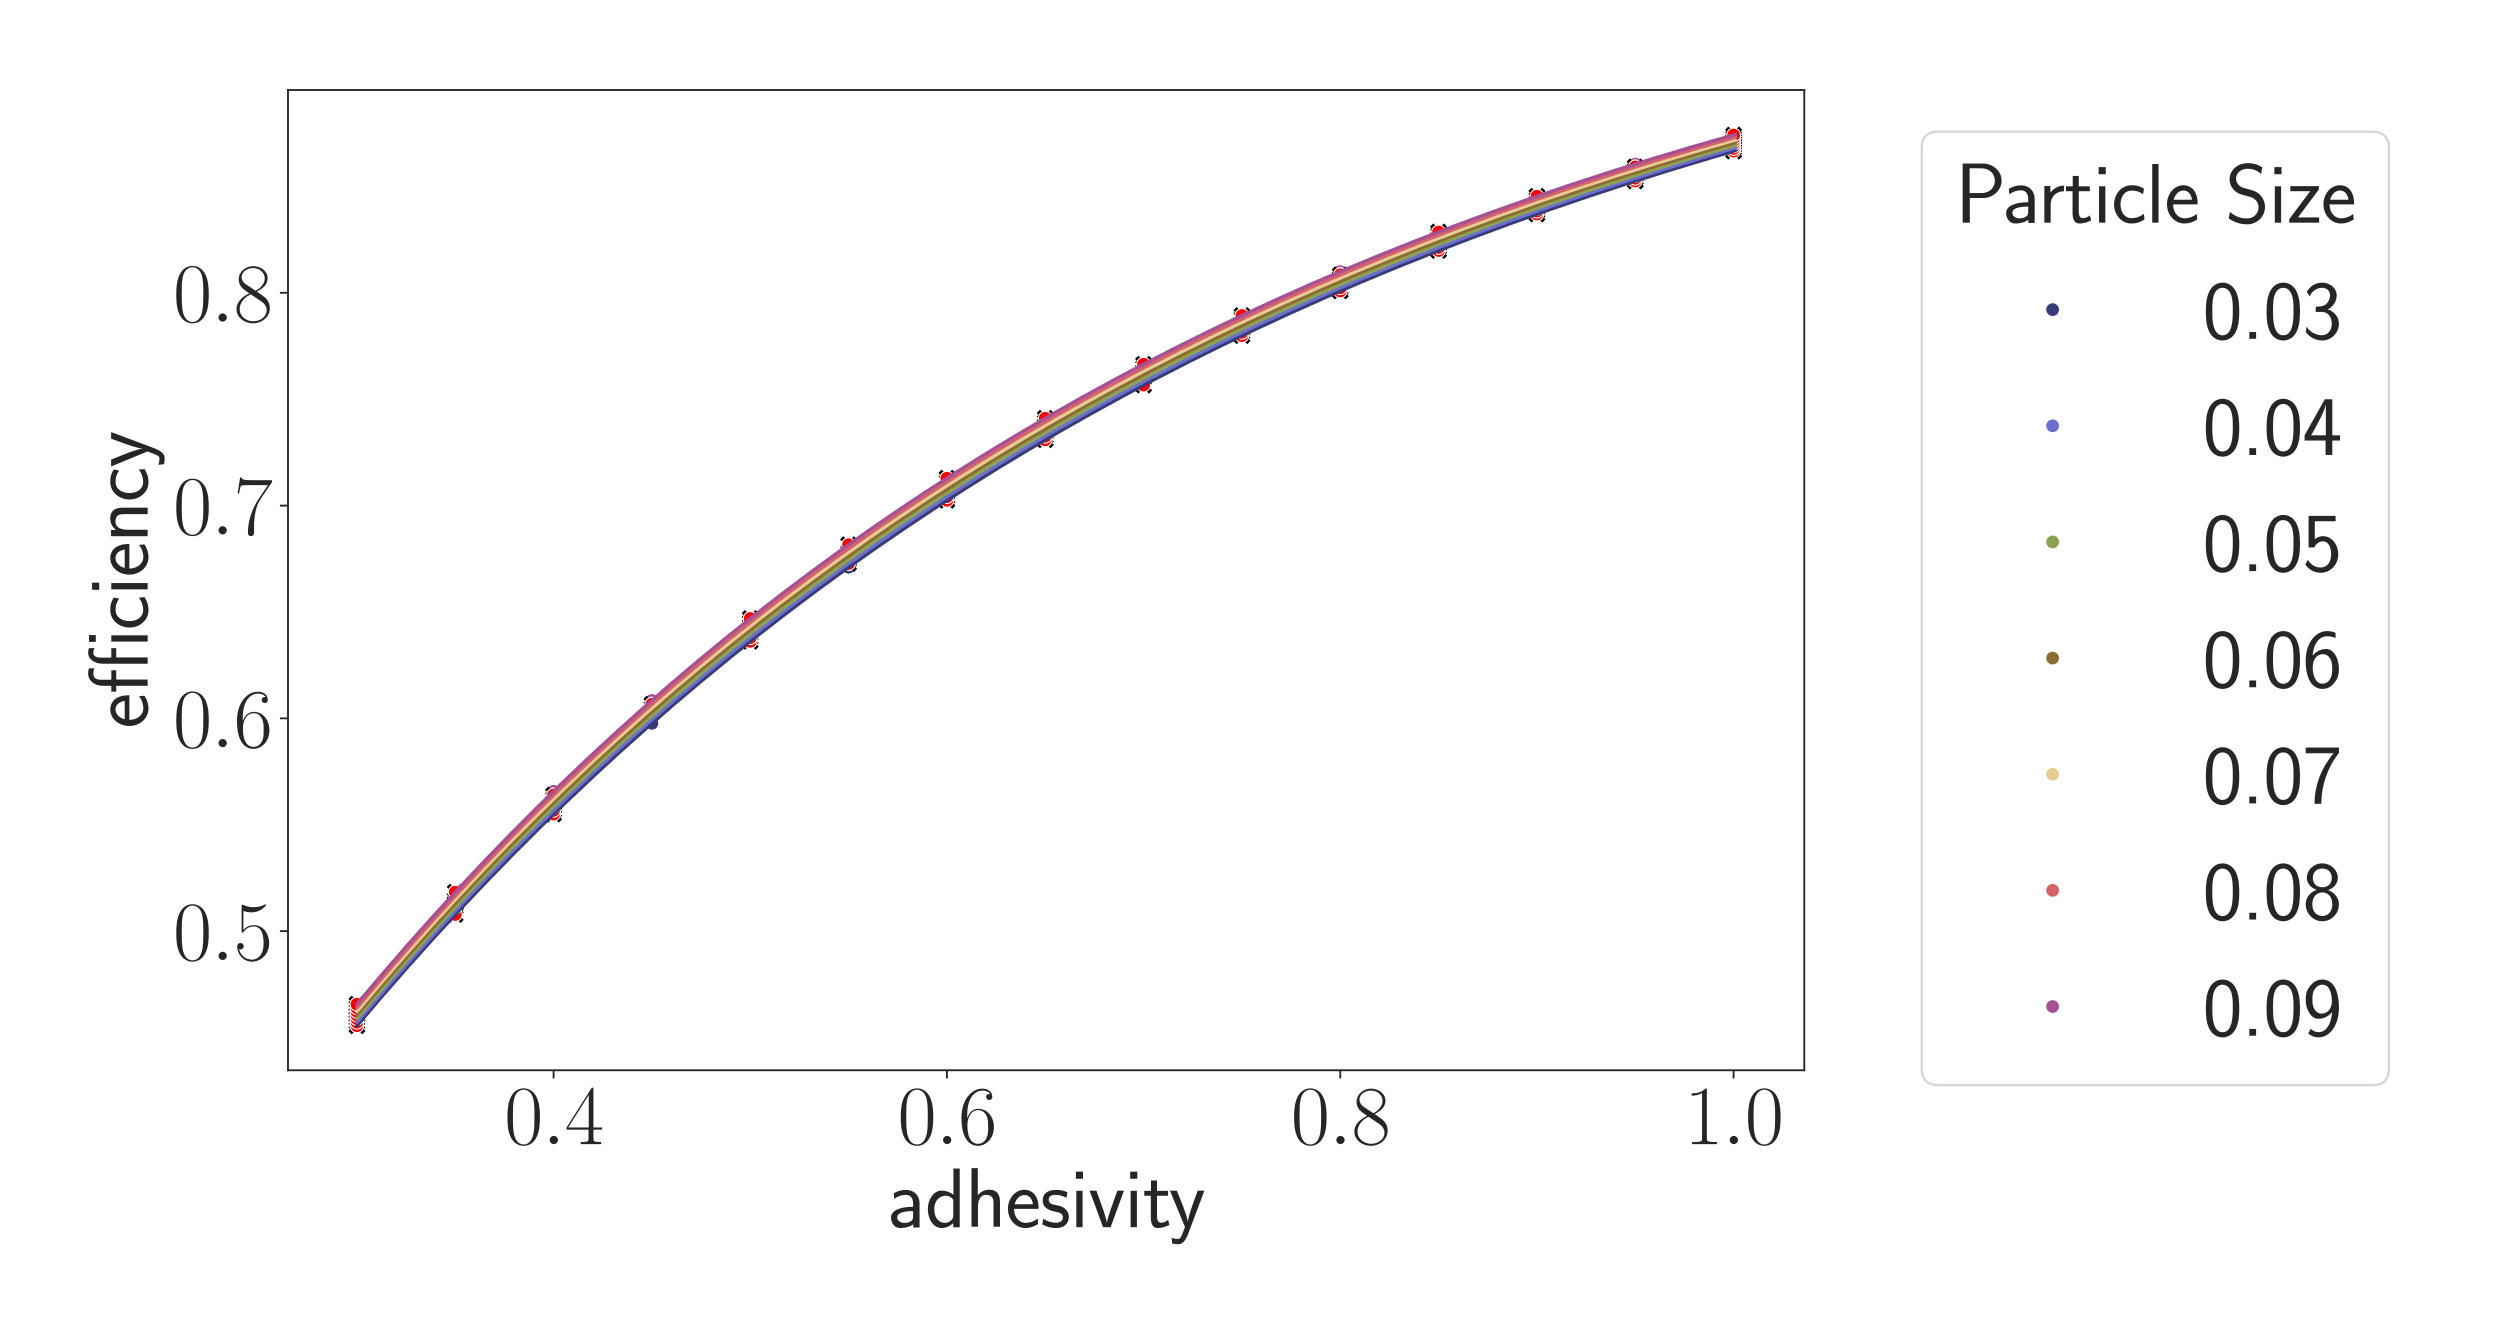 <?xml version="1.0" encoding="utf-8" standalone="no"?>
<!DOCTYPE svg PUBLIC "-//W3C//DTD SVG 1.1//EN"
  "http://www.w3.org/Graphics/SVG/1.1/DTD/svg11.dtd">
<svg xmlns:xlink="http://www.w3.org/1999/xlink" width="1080pt" height="576pt" viewBox="0 0 1080 576" xmlns="http://www.w3.org/2000/svg" version="1.1">
 <defs>
  <style type="text/css">*{stroke-linejoin: round; stroke-linecap: butt}</style>
 </defs>
 <g id="figure_1">
  <g id="patch_1">
   <path d="M 0 576 
L 1080 576 
L 1080 0 
L 0 0 
z
" style="fill: #ffffff"/>
  </g>
  <g id="axes_1">
   <g id="patch_2">
    <path d="M 124.415 462.355 
L 779.451 462.355 
L 779.451 38.88 
L 124.415 38.88 
z
" style="fill: #ffffff"/>
   </g>
   <g id="matplotlib.axis_1">
    <g id="xtick_1">
     <g id="line2d_1">
      <defs>
       <path id="ma7e805a964" d="M 0 0 
L 0 3.5 
" style="stroke: #262626; stroke-width: 0.8"/>
      </defs>
      <g>
       <use xlink:href="#ma7e805a964" x="239.15" y="462.355" style="fill: #262626; stroke: #262626; stroke-width: 0.8"/>
      </g>
     </g>
     <g id="text_1">
      <!-- $\mathdefault{0.4}$ -->
      <g style="fill: #262626" transform="translate(217.824 494.261) scale(0.36 -0.36)">
       <defs>
        <path id="CMR17-30" d="M 2688 2025 
C 2688 2416 2682 3080 2413 3591 
C 2176 4039 1798 4198 1466 4198 
C 1158 4198 768 4058 525 3597 
C 269 3118 243 2524 243 2025 
C 243 1661 250 1106 448 619 
C 723 -39 1216 -128 1466 -128 
C 1760 -128 2208 -7 2470 600 
C 2662 1042 2688 1559 2688 2025 
z
M 1466 -26 
C 1056 -26 813 325 723 812 
C 653 1188 653 1738 653 2096 
C 653 2588 653 2997 736 3387 
C 858 3929 1216 4096 1466 4096 
C 1728 4096 2067 3923 2189 3400 
C 2272 3036 2278 2607 2278 2096 
C 2278 1680 2278 1169 2202 792 
C 2067 95 1690 -26 1466 -26 
z
" transform="scale(0.016)"/>
        <path id="CMMI12-3a" d="M 1178 307 
C 1178 492 1024 619 870 619 
C 685 619 557 466 557 313 
C 557 128 710 0 864 0 
C 1050 0 1178 153 1178 307 
z
" transform="scale(0.016)"/>
        <path id="CMR17-34" d="M 2150 4122 
C 2150 4256 2144 4256 2029 4256 
L 128 1254 
L 128 1088 
L 1779 1088 
L 1779 457 
C 1779 224 1766 160 1318 160 
L 1197 160 
L 1197 0 
C 1402 0 1747 0 1965 0 
C 2182 0 2528 0 2733 0 
L 2733 160 
L 2611 160 
C 2163 160 2150 224 2150 457 
L 2150 1088 
L 2803 1088 
L 2803 1254 
L 2150 1254 
L 2150 4122 
z
M 1798 3703 
L 1798 1254 
L 256 1254 
L 1798 3703 
z
" transform="scale(0.016)"/>
       </defs>
       <use xlink:href="#CMR17-30" transform="scale(0.996)"/>
       <use xlink:href="#CMMI12-3a" transform="translate(45.69 0) scale(0.996)"/>
       <use xlink:href="#CMR17-34" transform="translate(72.788 0) scale(0.996)"/>
      </g>
     </g>
    </g>
    <g id="xtick_2">
     <g id="line2d_2">
      <g>
       <use xlink:href="#ma7e805a964" x="409.07" y="462.355" style="fill: #262626; stroke: #262626; stroke-width: 0.8"/>
      </g>
     </g>
     <g id="text_2">
      <!-- $\mathdefault{0.6}$ -->
      <g style="fill: #262626" transform="translate(387.744 494.261) scale(0.36 -0.36)">
       <defs>
        <path id="CMR17-36" d="M 678 2176 
C 678 3690 1395 4032 1811 4032 
C 1946 4032 2272 4009 2400 3776 
C 2298 3776 2106 3776 2106 3553 
C 2106 3381 2246 3323 2336 3323 
C 2394 3323 2566 3348 2566 3560 
C 2566 3954 2246 4179 1805 4179 
C 1043 4179 243 3390 243 1984 
C 243 253 966 -128 1478 -128 
C 2099 -128 2688 427 2688 1283 
C 2688 2081 2170 2662 1517 2662 
C 1126 2662 838 2407 678 1960 
L 678 2176 
z
M 1478 25 
C 691 25 691 1200 691 1436 
C 691 1896 909 2560 1504 2560 
C 1613 2560 1926 2560 2138 2120 
C 2253 1870 2253 1609 2253 1289 
C 2253 944 2253 690 2118 434 
C 1978 171 1773 25 1478 25 
z
" transform="scale(0.016)"/>
       </defs>
       <use xlink:href="#CMR17-30" transform="scale(0.996)"/>
       <use xlink:href="#CMMI12-3a" transform="translate(45.69 0) scale(0.996)"/>
       <use xlink:href="#CMR17-36" transform="translate(72.788 0) scale(0.996)"/>
      </g>
     </g>
    </g>
    <g id="xtick_3">
     <g id="line2d_3">
      <g>
       <use xlink:href="#ma7e805a964" x="578.991" y="462.355" style="fill: #262626; stroke: #262626; stroke-width: 0.8"/>
      </g>
     </g>
     <g id="text_3">
      <!-- $\mathdefault{0.8}$ -->
      <g style="fill: #262626" transform="translate(557.665 494.261) scale(0.36 -0.36)">
       <defs>
        <path id="CMR17-38" d="M 1741 2264 
C 2144 2467 2554 2773 2554 3263 
C 2554 3841 1990 4179 1472 4179 
C 890 4179 378 3759 378 3180 
C 378 3021 416 2747 666 2505 
C 730 2442 998 2251 1171 2130 
C 883 1983 211 1634 211 934 
C 211 279 838 -128 1459 -128 
C 2144 -128 2720 362 2720 1010 
C 2720 1590 2330 1857 2074 2029 
L 1741 2264 
z
M 902 2822 
C 851 2854 595 3051 595 3351 
C 595 3739 998 4032 1459 4032 
C 1965 4032 2336 3676 2336 3262 
C 2336 2669 1670 2331 1638 2331 
C 1632 2331 1626 2331 1574 2370 
L 902 2822 
z
M 2080 1519 
C 2176 1449 2483 1240 2483 851 
C 2483 381 2010 25 1472 25 
C 890 25 448 438 448 940 
C 448 1443 838 1862 1280 2060 
L 2080 1519 
z
" transform="scale(0.016)"/>
       </defs>
       <use xlink:href="#CMR17-30" transform="scale(0.996)"/>
       <use xlink:href="#CMMI12-3a" transform="translate(45.69 0) scale(0.996)"/>
       <use xlink:href="#CMR17-38" transform="translate(72.788 0) scale(0.996)"/>
      </g>
     </g>
    </g>
    <g id="xtick_4">
     <g id="line2d_4">
      <g>
       <use xlink:href="#ma7e805a964" x="748.912" y="462.355" style="fill: #262626; stroke: #262626; stroke-width: 0.8"/>
      </g>
     </g>
     <g id="text_4">
      <!-- $\mathdefault{1.0}$ -->
      <g style="fill: #262626" transform="translate(727.586 494.261) scale(0.36 -0.36)">
       <defs>
        <path id="CMR17-31" d="M 1702 4058 
C 1702 4192 1696 4192 1606 4192 
C 1357 3916 979 3827 621 3827 
C 602 3827 570 3827 563 3808 
C 557 3795 557 3782 557 3648 
C 755 3648 1088 3686 1344 3839 
L 1344 461 
C 1344 236 1331 160 781 160 
L 589 160 
L 589 0 
C 896 0 1216 0 1523 0 
C 1830 0 2150 0 2458 0 
L 2458 160 
L 2266 160 
C 1715 160 1702 230 1702 458 
L 1702 4058 
z
" transform="scale(0.016)"/>
       </defs>
       <use xlink:href="#CMR17-31" transform="scale(0.996)"/>
       <use xlink:href="#CMMI12-3a" transform="translate(45.69 0) scale(0.996)"/>
       <use xlink:href="#CMR17-30" transform="translate(72.788 0) scale(0.996)"/>
      </g>
     </g>
    </g>
    <g id="text_5">
     <!-- adhesivity -->
     <g style="fill: #262626" transform="translate(383.448 530.144) scale(0.36 -0.36)">
      <defs>
       <path id="CMSS17-61" d="M 2406 1791 
C 2406 2392 1978 2808 1402 2808 
C 1120 2808 813 2757 461 2553 
L 499 2135 
C 659 2248 934 2432 1395 2432 
C 1722 2432 1920 2180 1920 1782 
L 1920 1536 
C 896 1536 256 1238 256 726 
C 256 461 416 -64 947 -64 
C 1043 -64 1562 -64 1933 217 
L 1933 -19 
L 2406 -19 
L 2406 1791 
z
M 1920 816 
C 1920 701 1920 548 1728 434 
C 1562 325 1350 325 1261 325 
C 941 325 723 511 723 744 
C 723 1211 1722 1211 1920 1211 
L 1920 816 
z
" transform="scale(0.016)"/>
       <path id="CMSS17-64" d="M 2611 4416 
L 2138 4416 
L 2138 2438 
C 1939 2603 1613 2756 1254 2756 
C 672 2756 211 2131 211 1347 
C 211 562 666 -64 1235 -64 
C 1677 -64 1971 172 2125 306 
L 2125 -13 
L 2611 -13 
L 2611 4416 
z
M 2125 836 
C 2125 747 2125 653 1926 482 
C 1798 375 1645 325 1498 325 
C 1152 325 698 576 698 1340 
C 698 2134 1210 2368 1562 2368 
C 1798 2368 1990 2254 2125 2065 
L 2125 836 
z
" transform="scale(0.016)"/>
       <path id="CMSS17-68" d="M 2618 1891 
C 2618 2292 2522 2820 1798 2820 
C 1395 2820 1133 2623 947 2407 
L 947 4448 
L 474 4448 
L 474 32 
L 960 32 
L 960 1573 
C 960 1973 1114 2432 1549 2432 
C 2112 2432 2131 2056 2131 1839 
L 2131 32 
L 2618 32 
L 2618 1891 
z
" transform="scale(0.016)"/>
       <path id="CMSS17-65" d="M 2502 1377 
C 2502 1590 2490 2003 2285 2345 
C 2061 2713 1696 2816 1421 2816 
C 755 2816 192 2188 192 1375 
C 192 582 774 -64 1510 -64 
C 1798 -64 2150 19 2470 248 
C 2470 274 2458 414 2451 420 
C 2451 433 2432 630 2432 656 
C 2125 407 1773 325 1517 325 
C 1107 325 666 667 646 1377 
L 2502 1377 
z
M 698 1728 
C 781 2084 1062 2421 1421 2421 
C 1517 2421 1965 2421 2080 1728 
L 698 1728 
z
" transform="scale(0.016)"/>
       <path id="CMSS17-73" d="M 2061 2627 
C 1683 2807 1389 2807 1197 2807 
C 742 2807 198 2648 198 2003 
C 198 1359 902 1218 1094 1179 
C 1389 1122 1715 1058 1715 740 
C 1715 337 1254 337 1171 337 
C 915 337 563 407 243 638 
L 166 210 
C 531 0 883 -64 1178 -64 
C 1965 -64 2163 416 2163 781 
C 2163 1094 1984 1305 1862 1401 
C 1651 1568 1574 1587 1050 1696 
C 960 1709 646 1779 646 2066 
C 646 2432 1050 2432 1139 2432 
C 1555 2432 1811 2303 1984 2208 
L 2061 2627 
z
" transform="scale(0.016)"/>
       <path id="CMSS17-69" d="M 979 4183 
L 442 4183 
L 442 3648 
L 979 3648 
L 979 4183 
z
M 947 2739 
L 474 2739 
L 474 0 
L 947 0 
L 947 2739 
z
" transform="scale(0.016)"/>
       <path id="CMSS17-76" d="M 2675 2752 
L 2176 2752 
L 1747 1556 
C 1613 1165 1421 627 1389 352 
L 1382 352 
C 1370 468 1318 634 1286 749 
C 1248 890 1197 1056 1158 1172 
L 595 2752 
L 83 2752 
L 1094 0 
L 1664 0 
L 2675 2752 
z
" transform="scale(0.016)"/>
       <path id="CMSS17-74" d="M 1069 2368 
L 1901 2368 
L 1901 2737 
L 1069 2737 
L 1069 3520 
L 614 3520 
L 614 2737 
L 109 2737 
L 109 2368 
L 602 2368 
L 602 749 
C 602 384 685 -64 1107 -64 
C 1427 -64 1722 25 2003 172 
L 1901 548 
C 1747 414 1562 337 1363 337 
C 1082 337 1069 696 1069 856 
L 1069 2368 
z
" transform="scale(0.016)"/>
       <path id="CMSS17-79" d="M 2675 2752 
L 2176 2752 
C 1632 1294 1446 702 1434 383 
L 1427 383 
C 1408 696 1126 1460 902 2007 
L 602 2752 
L 83 2752 
L 1216 13 
C 1146 -178 1043 -465 1011 -529 
C 870 -885 774 -885 672 -885 
C 646 -885 442 -885 211 -809 
L 250 -1229 
C 410 -1261 570 -1280 685 -1280 
C 845 -1280 1165 -1280 1459 -497 
L 2675 2752 
z
" transform="scale(0.016)"/>
      </defs>
      <use xlink:href="#CMSS17-61" transform="scale(0.996)"/>
      <use xlink:href="#CMSS17-64" transform="translate(44.922 0) scale(0.996)"/>
      <use xlink:href="#CMSS17-68" transform="translate(93.127 0) scale(0.996)"/>
      <use xlink:href="#CMSS17-65" transform="translate(141.332 0) scale(0.996)"/>
      <use xlink:href="#CMSS17-73" transform="translate(182.971 0) scale(0.996)"/>
      <use xlink:href="#CMSS17-69" transform="translate(218.884 0) scale(0.996)"/>
      <use xlink:href="#CMSS17-76" transform="translate(241.065 0) scale(0.996)"/>
      <use xlink:href="#CMSS17-69" transform="translate(284.065 0) scale(0.996)"/>
      <use xlink:href="#CMSS17-74" transform="translate(306.246 0) scale(0.996)"/>
      <use xlink:href="#CMSS17-79" transform="translate(337.475 0) scale(0.996)"/>
     </g>
    </g>
   </g>
   <g id="matplotlib.axis_2">
    <g id="ytick_1">
     <g id="line2d_5">
      <defs>
       <path id="mef69ced4a9" d="M 0 0 
L -3.5 0 
" style="stroke: #262626; stroke-width: 0.8"/>
      </defs>
      <g>
       <use xlink:href="#mef69ced4a9" x="124.415" y="402.259" style="fill: #262626; stroke: #262626; stroke-width: 0.8"/>
      </g>
     </g>
     <g id="text_6">
      <!-- $\mathdefault{0.5}$ -->
      <g style="fill: #262626" transform="translate(74.763 414.713) scale(0.36 -0.36)">
       <defs>
        <path id="CMR17-35" d="M 730 3692 
C 794 3666 1056 3584 1325 3584 
C 1920 3584 2246 3911 2432 4100 
C 2432 4157 2432 4192 2394 4192 
C 2387 4192 2374 4192 2323 4163 
C 2099 4058 1837 3973 1517 3973 
C 1325 3973 1037 3999 723 4139 
C 653 4171 640 4171 634 4171 
C 602 4171 595 4164 595 4037 
L 595 2203 
C 595 2089 595 2057 659 2057 
C 691 2057 704 2070 736 2114 
C 941 2401 1222 2522 1542 2522 
C 1766 2522 2246 2382 2246 1289 
C 2246 1085 2246 715 2054 421 
C 1894 159 1645 25 1370 25 
C 947 25 518 320 403 814 
C 429 807 480 795 506 795 
C 589 795 749 840 749 1038 
C 749 1210 627 1280 506 1280 
C 358 1280 262 1190 262 1011 
C 262 454 704 -128 1382 -128 
C 2042 -128 2669 440 2669 1264 
C 2669 2030 2170 2624 1549 2624 
C 1222 2624 947 2503 730 2274 
L 730 3692 
z
" transform="scale(0.016)"/>
       </defs>
       <use xlink:href="#CMR17-30" transform="scale(0.996)"/>
       <use xlink:href="#CMMI12-3a" transform="translate(45.69 0) scale(0.996)"/>
       <use xlink:href="#CMR17-35" transform="translate(72.788 0) scale(0.996)"/>
      </g>
     </g>
    </g>
    <g id="ytick_2">
     <g id="line2d_6">
      <g>
       <use xlink:href="#mef69ced4a9" x="124.415" y="310.337" style="fill: #262626; stroke: #262626; stroke-width: 0.8"/>
      </g>
     </g>
     <g id="text_7">
      <!-- $\mathdefault{0.6}$ -->
      <g style="fill: #262626" transform="translate(74.763 322.79) scale(0.36 -0.36)">
       <use xlink:href="#CMR17-30" transform="scale(0.996)"/>
       <use xlink:href="#CMMI12-3a" transform="translate(45.69 0) scale(0.996)"/>
       <use xlink:href="#CMR17-36" transform="translate(72.788 0) scale(0.996)"/>
      </g>
     </g>
    </g>
    <g id="ytick_3">
     <g id="line2d_7">
      <g>
       <use xlink:href="#mef69ced4a9" x="124.415" y="218.414" style="fill: #262626; stroke: #262626; stroke-width: 0.8"/>
      </g>
     </g>
     <g id="text_8">
      <!-- $\mathdefault{0.7}$ -->
      <g style="fill: #262626" transform="translate(74.763 230.867) scale(0.36 -0.36)">
       <defs>
        <path id="CMR17-37" d="M 2886 3941 
L 2886 4081 
L 1382 4081 
C 634 4081 621 4165 595 4288 
L 480 4288 
L 294 3094 
L 410 3094 
C 429 3215 474 3540 550 3661 
C 589 3712 1062 3712 1171 3712 
L 2579 3712 
L 1869 2661 
C 1395 1954 1069 999 1069 165 
C 1069 89 1069 -128 1299 -128 
C 1530 -128 1530 89 1530 171 
L 1530 465 
C 1530 1508 1709 2196 2003 2636 
L 2886 3941 
z
" transform="scale(0.016)"/>
       </defs>
       <use xlink:href="#CMR17-30" transform="scale(0.996)"/>
       <use xlink:href="#CMMI12-3a" transform="translate(45.69 0) scale(0.996)"/>
       <use xlink:href="#CMR17-37" transform="translate(72.788 0) scale(0.996)"/>
      </g>
     </g>
    </g>
    <g id="ytick_4">
     <g id="line2d_8">
      <g>
       <use xlink:href="#mef69ced4a9" x="124.415" y="126.491" style="fill: #262626; stroke: #262626; stroke-width: 0.8"/>
      </g>
     </g>
     <g id="text_9">
      <!-- $\mathdefault{0.8}$ -->
      <g style="fill: #262626" transform="translate(74.763 138.944) scale(0.36 -0.36)">
       <use xlink:href="#CMR17-30" transform="scale(0.996)"/>
       <use xlink:href="#CMMI12-3a" transform="translate(45.69 0) scale(0.996)"/>
       <use xlink:href="#CMR17-38" transform="translate(72.788 0) scale(0.996)"/>
      </g>
     </g>
    </g>
    <g id="text_10">
     <!-- efficiency -->
     <g style="fill: #262626" transform="translate(63.787 314.714) rotate(-90) scale(0.36 -0.36)">
      <defs>
       <path id="CMSS17-e" d="M 4422 4416 
L 3910 4416 
L 3910 3906 
L 4422 3906 
L 4422 4416 
z
M 4403 2737 
L 3930 2737 
L 3930 0 
L 4403 0 
L 4403 2737 
z
M 2739 2368 
L 3437 2368 
L 3437 2737 
L 2726 2737 
L 2726 3578 
C 2726 3919 2880 4092 3085 4092 
C 3226 4092 3360 4042 3437 3992 
L 3437 4416 
C 3322 4461 3270 4480 3085 4480 
C 2605 4480 2266 3995 2266 3376 
L 2266 0 
L 2739 0 
L 2739 2368 
z
M 1075 2368 
L 1773 2368 
L 1773 2737 
L 1062 2737 
L 1062 3565 
C 1062 3995 1325 4092 1510 4092 
C 1619 4092 1773 4070 1920 3999 
L 1920 4410 
C 1754 4480 1728 4480 1510 4480 
C 986 4480 602 3999 602 3366 
L 602 2737 
L 160 2737 
L 160 2368 
L 602 2368 
L 602 0 
L 1075 0 
L 1075 2368 
z
" transform="scale(0.016)"/>
       <path id="CMSS17-63" d="M 2464 2541 
C 2464 2585 2170 2714 2093 2739 
C 1882 2816 1613 2816 1542 2816 
C 710 2816 211 2093 211 1363 
C 211 595 768 -64 1517 -64 
C 1946 -64 2253 76 2502 242 
L 2464 664 
C 2189 453 1869 337 1523 337 
C 1024 337 698 774 698 1369 
C 698 1831 909 2414 1549 2414 
C 1901 2414 2099 2343 2394 2145 
L 2464 2541 
z
" transform="scale(0.016)"/>
       <path id="CMSS17-6e" d="M 2618 1877 
C 2618 2283 2522 2816 1798 2816 
C 1389 2816 1120 2606 941 2389 
L 941 2758 
L 474 2758 
L 474 0 
L 960 0 
L 960 1559 
C 960 1964 1114 2428 1549 2428 
C 2112 2428 2131 2048 2131 1829 
L 2131 0 
L 2618 0 
L 2618 1877 
z
" transform="scale(0.016)"/>
      </defs>
      <use xlink:href="#CMSS17-65" transform="scale(0.996)"/>
      <use xlink:href="#CMSS17-e" transform="translate(41.639 0) scale(0.996)"/>
      <use xlink:href="#CMSS17-63" transform="translate(117.79 0) scale(0.996)"/>
      <use xlink:href="#CMSS17-69" transform="translate(159.429 0) scale(0.996)"/>
      <use xlink:href="#CMSS17-65" transform="translate(181.609 0) scale(0.996)"/>
      <use xlink:href="#CMSS17-6e" transform="translate(223.248 0) scale(0.996)"/>
      <use xlink:href="#CMSS17-63" transform="translate(271.453 0) scale(0.996)"/>
      <use xlink:href="#CMSS17-79" transform="translate(313.092 0) scale(0.996)"/>
     </g>
    </g>
   </g>
   <g id="PathCollection_1">
    <defs>
     <path id="C0_0_2c65b9138b" d="M 0 3 
C 0.796 3 1.559 2.684 2.121 2.121 
C 2.684 1.559 3 0.796 3 -0 
C 3 -0.796 2.684 -1.559 2.121 -2.121 
C 1.559 -2.684 0.796 -3 0 -3 
C -0.796 -3 -1.559 -2.684 -2.121 -2.121 
C -2.684 -1.559 -3 -0.796 -3 0 
C -3 0.796 -2.684 1.559 -2.121 2.121 
C -1.559 2.684 -0.796 3 0 3 
z
"/>
    </defs>
    <g clip-path="url(#p8cf860f373)">
     <use xlink:href="#C0_0_2c65b9138b" x="281.63" y="302.597" style="fill: #a55194; stroke: #ffffff; stroke-width: 0.48"/>
    </g>
    <g clip-path="url(#p8cf860f373)">
     <use xlink:href="#C0_0_2c65b9138b" x="196.669" y="395.064" style="fill: #393b79; stroke: #ffffff; stroke-width: 0.48"/>
    </g>
    <g clip-path="url(#p8cf860f373)">
     <use xlink:href="#C0_0_2c65b9138b" x="578.991" y="124.29" style="fill: #6b6ecf; stroke: #ffffff; stroke-width: 0.48"/>
    </g>
    <g clip-path="url(#p8cf860f373)">
     <use xlink:href="#C0_0_2c65b9138b" x="154.189" y="441.56" style="fill: #6b6ecf; stroke: #ffffff; stroke-width: 0.48"/>
    </g>
    <g clip-path="url(#p8cf860f373)">
     <use xlink:href="#C0_0_2c65b9138b" x="154.189" y="440.015" style="fill: #8ca252; stroke: #ffffff; stroke-width: 0.48"/>
    </g>
    <g clip-path="url(#p8cf860f373)">
     <use xlink:href="#C0_0_2c65b9138b" x="578.991" y="122.905" style="fill: #8ca252; stroke: #ffffff; stroke-width: 0.48"/>
    </g>
    <g clip-path="url(#p8cf860f373)">
     <use xlink:href="#C0_0_2c65b9138b" x="281.63" y="304.244" style="fill: #d6616b; stroke: #ffffff; stroke-width: 0.48"/>
    </g>
    <g clip-path="url(#p8cf860f373)">
     <use xlink:href="#C0_0_2c65b9138b" x="578.991" y="120.125" style="fill: #e7cb94; stroke: #ffffff; stroke-width: 0.48"/>
    </g>
    <g clip-path="url(#p8cf860f373)">
     <use xlink:href="#C0_0_2c65b9138b" x="154.189" y="436.924" style="fill: #e7cb94; stroke: #ffffff; stroke-width: 0.48"/>
    </g>
    <g clip-path="url(#p8cf860f373)">
     <use xlink:href="#C0_0_2c65b9138b" x="748.912" y="58.344" style="fill: #a55194; stroke: #ffffff; stroke-width: 0.48"/>
    </g>
    <g clip-path="url(#p8cf860f373)">
     <use xlink:href="#C0_0_2c65b9138b" x="536.511" y="144.982" style="fill: #393b79; stroke: #ffffff; stroke-width: 0.48"/>
    </g>
    <g clip-path="url(#p8cf860f373)">
     <use xlink:href="#C0_0_2c65b9138b" x="663.952" y="92.441" style="fill: #393b79; stroke: #ffffff; stroke-width: 0.48"/>
    </g>
    <g clip-path="url(#p8cf860f373)">
     <use xlink:href="#C0_0_2c65b9138b" x="154.189" y="438.47" style="fill: #8c6d31; stroke: #ffffff; stroke-width: 0.48"/>
    </g>
    <g clip-path="url(#p8cf860f373)">
     <use xlink:href="#C0_0_2c65b9138b" x="578.991" y="121.516" style="fill: #8c6d31; stroke: #ffffff; stroke-width: 0.48"/>
    </g>
    <g clip-path="url(#p8cf860f373)">
     <use xlink:href="#C0_0_2c65b9138b" x="748.912" y="59.504" style="fill: #d6616b; stroke: #ffffff; stroke-width: 0.48"/>
    </g>
    <g clip-path="url(#p8cf860f373)">
     <use xlink:href="#C0_0_2c65b9138b" x="536.511" y="140.657" style="fill: #8c6d31; stroke: #ffffff; stroke-width: 0.48"/>
    </g>
    <g clip-path="url(#p8cf860f373)">
     <use xlink:href="#C0_0_2c65b9138b" x="621.472" y="100.227" style="fill: #a55194; stroke: #ffffff; stroke-width: 0.48"/>
    </g>
    <g clip-path="url(#p8cf860f373)">
     <use xlink:href="#C0_0_2c65b9138b" x="196.669" y="393.462" style="fill: #6b6ecf; stroke: #ffffff; stroke-width: 0.48"/>
    </g>
    <g clip-path="url(#p8cf860f373)">
     <use xlink:href="#C0_0_2c65b9138b" x="154.189" y="443.104" style="fill: #393b79; stroke: #ffffff; stroke-width: 0.48"/>
    </g>
    <g clip-path="url(#p8cf860f373)">
     <use xlink:href="#C0_0_2c65b9138b" x="663.952" y="88.631" style="fill: #8c6d31; stroke: #ffffff; stroke-width: 0.48"/>
    </g>
    <g clip-path="url(#p8cf860f373)">
     <use xlink:href="#C0_0_2c65b9138b" x="578.991" y="125.675" style="fill: #393b79; stroke: #ffffff; stroke-width: 0.48"/>
    </g>
    <g clip-path="url(#p8cf860f373)">
     <use xlink:href="#C0_0_2c65b9138b" x="196.669" y="391.858" style="fill: #8ca252; stroke: #ffffff; stroke-width: 0.48"/>
    </g>
    <g clip-path="url(#p8cf860f373)">
     <use xlink:href="#C0_0_2c65b9138b" x="663.952" y="87.357" style="fill: #e7cb94; stroke: #ffffff; stroke-width: 0.48"/>
    </g>
    <g clip-path="url(#p8cf860f373)">
     <use xlink:href="#C0_0_2c65b9138b" x="536.511" y="139.211" style="fill: #e7cb94; stroke: #ffffff; stroke-width: 0.48"/>
    </g>
    <g clip-path="url(#p8cf860f373)">
     <use xlink:href="#C0_0_2c65b9138b" x="621.472" y="101.563" style="fill: #d6616b; stroke: #ffffff; stroke-width: 0.48"/>
    </g>
    <g clip-path="url(#p8cf860f373)">
     <use xlink:href="#C0_0_2c65b9138b" x="663.952" y="89.904" style="fill: #8ca252; stroke: #ffffff; stroke-width: 0.48"/>
    </g>
    <g clip-path="url(#p8cf860f373)">
     <use xlink:href="#C0_0_2c65b9138b" x="196.669" y="388.651" style="fill: #e7cb94; stroke: #ffffff; stroke-width: 0.48"/>
    </g>
    <g clip-path="url(#p8cf860f373)">
     <use xlink:href="#C0_0_2c65b9138b" x="536.511" y="142.1" style="fill: #8ca252; stroke: #ffffff; stroke-width: 0.48"/>
    </g>
    <g clip-path="url(#p8cf860f373)">
     <use xlink:href="#C0_0_2c65b9138b" x="536.511" y="143.542" style="fill: #6b6ecf; stroke: #ffffff; stroke-width: 0.48"/>
    </g>
    <g clip-path="url(#p8cf860f373)">
     <use xlink:href="#C0_0_2c65b9138b" x="663.952" y="91.174" style="fill: #6b6ecf; stroke: #ffffff; stroke-width: 0.48"/>
    </g>
    <g clip-path="url(#p8cf860f373)">
     <use xlink:href="#C0_0_2c65b9138b" x="196.669" y="390.256" style="fill: #8c6d31; stroke: #ffffff; stroke-width: 0.48"/>
    </g>
    <g clip-path="url(#p8cf860f373)">
     <use xlink:href="#C0_0_2c65b9138b" x="281.63" y="305.891" style="fill: #e7cb94; stroke: #ffffff; stroke-width: 0.48"/>
    </g>
    <g clip-path="url(#p8cf860f373)">
     <use xlink:href="#C0_0_2c65b9138b" x="748.912" y="64.124" style="fill: #6b6ecf; stroke: #ffffff; stroke-width: 0.48"/>
    </g>
    <g clip-path="url(#p8cf860f373)">
     <use xlink:href="#C0_0_2c65b9138b" x="748.912" y="62.973" style="fill: #8ca252; stroke: #ffffff; stroke-width: 0.48"/>
    </g>
    <g clip-path="url(#p8cf860f373)">
     <use xlink:href="#C0_0_2c65b9138b" x="281.63" y="307.536" style="fill: #8c6d31; stroke: #ffffff; stroke-width: 0.48"/>
    </g>
    <g clip-path="url(#p8cf860f373)">
     <use xlink:href="#C0_0_2c65b9138b" x="748.912" y="60.663" style="fill: #e7cb94; stroke: #ffffff; stroke-width: 0.48"/>
    </g>
    <g clip-path="url(#p8cf860f373)">
     <use xlink:href="#C0_0_2c65b9138b" x="578.991" y="117.334" style="fill: #a55194; stroke: #ffffff; stroke-width: 0.48"/>
    </g>
    <g clip-path="url(#p8cf860f373)">
     <use xlink:href="#C0_0_2c65b9138b" x="154.189" y="433.83" style="fill: #a55194; stroke: #ffffff; stroke-width: 0.48"/>
    </g>
    <g clip-path="url(#p8cf860f373)">
     <use xlink:href="#C0_0_2c65b9138b" x="281.63" y="310.823" style="fill: #6b6ecf; stroke: #ffffff; stroke-width: 0.48"/>
    </g>
    <g clip-path="url(#p8cf860f373)">
     <use xlink:href="#C0_0_2c65b9138b" x="621.472" y="108.221" style="fill: #393b79; stroke: #ffffff; stroke-width: 0.48"/>
    </g>
    <g clip-path="url(#p8cf860f373)">
     <use xlink:href="#C0_0_2c65b9138b" x="281.63" y="309.18" style="fill: #8ca252; stroke: #ffffff; stroke-width: 0.48"/>
    </g>
    <g clip-path="url(#p8cf860f373)">
     <use xlink:href="#C0_0_2c65b9138b" x="748.912" y="61.82" style="fill: #8c6d31; stroke: #ffffff; stroke-width: 0.48"/>
    </g>
    <g clip-path="url(#p8cf860f373)">
     <use xlink:href="#C0_0_2c65b9138b" x="154.189" y="435.378" style="fill: #d6616b; stroke: #ffffff; stroke-width: 0.48"/>
    </g>
    <g clip-path="url(#p8cf860f373)">
     <use xlink:href="#C0_0_2c65b9138b" x="578.991" y="118.731" style="fill: #d6616b; stroke: #ffffff; stroke-width: 0.48"/>
    </g>
    <g clip-path="url(#p8cf860f373)">
     <use xlink:href="#C0_0_2c65b9138b" x="621.472" y="102.902" style="fill: #e7cb94; stroke: #ffffff; stroke-width: 0.48"/>
    </g>
    <g clip-path="url(#p8cf860f373)">
     <use xlink:href="#C0_0_2c65b9138b" x="536.511" y="137.761" style="fill: #d6616b; stroke: #ffffff; stroke-width: 0.48"/>
    </g>
    <g clip-path="url(#p8cf860f373)">
     <use xlink:href="#C0_0_2c65b9138b" x="663.952" y="86.078" style="fill: #d6616b; stroke: #ffffff; stroke-width: 0.48"/>
    </g>
    <g clip-path="url(#p8cf860f373)">
     <use xlink:href="#C0_0_2c65b9138b" x="748.912" y="65.273" style="fill: #393b79; stroke: #ffffff; stroke-width: 0.48"/>
    </g>
    <g clip-path="url(#p8cf860f373)">
     <use xlink:href="#C0_0_2c65b9138b" x="663.952" y="84.8" style="fill: #a55194; stroke: #ffffff; stroke-width: 0.48"/>
    </g>
    <g clip-path="url(#p8cf860f373)">
     <use xlink:href="#C0_0_2c65b9138b" x="621.472" y="104.235" style="fill: #8c6d31; stroke: #ffffff; stroke-width: 0.48"/>
    </g>
    <g clip-path="url(#p8cf860f373)">
     <use xlink:href="#C0_0_2c65b9138b" x="536.511" y="136.313" style="fill: #a55194; stroke: #ffffff; stroke-width: 0.48"/>
    </g>
    <g clip-path="url(#p8cf860f373)">
     <use xlink:href="#C0_0_2c65b9138b" x="196.669" y="385.438" style="fill: #a55194; stroke: #ffffff; stroke-width: 0.48"/>
    </g>
    <g clip-path="url(#p8cf860f373)">
     <use xlink:href="#C0_0_2c65b9138b" x="621.472" y="106.894" style="fill: #6b6ecf; stroke: #ffffff; stroke-width: 0.48"/>
    </g>
    <g clip-path="url(#p8cf860f373)">
     <use xlink:href="#C0_0_2c65b9138b" x="281.63" y="312.464" style="fill: #393b79; stroke: #ffffff; stroke-width: 0.48"/>
    </g>
    <g clip-path="url(#p8cf860f373)">
     <use xlink:href="#C0_0_2c65b9138b" x="621.472" y="105.566" style="fill: #8ca252; stroke: #ffffff; stroke-width: 0.48"/>
    </g>
    <g clip-path="url(#p8cf860f373)">
     <use xlink:href="#C0_0_2c65b9138b" x="196.669" y="387.046" style="fill: #d6616b; stroke: #ffffff; stroke-width: 0.48"/>
    </g>
    <g clip-path="url(#p8cf860f373)">
     <use xlink:href="#C0_0_2c65b9138b" x="324.11" y="272.138" style="fill: #8c6d31; stroke: #ffffff; stroke-width: 0.48"/>
    </g>
    <g clip-path="url(#p8cf860f373)">
     <use xlink:href="#C0_0_2c65b9138b" x="239.15" y="351.669" style="fill: #393b79; stroke: #ffffff; stroke-width: 0.48"/>
    </g>
    <g clip-path="url(#p8cf860f373)">
     <use xlink:href="#C0_0_2c65b9138b" x="706.432" y="72.108" style="fill: #d6616b; stroke: #ffffff; stroke-width: 0.48"/>
    </g>
    <g clip-path="url(#p8cf860f373)">
     <use xlink:href="#C0_0_2c65b9138b" x="451.551" y="183.802" style="fill: #e7cb94; stroke: #ffffff; stroke-width: 0.48"/>
    </g>
    <g clip-path="url(#p8cf860f373)">
     <use xlink:href="#C0_0_2c65b9138b" x="409.07" y="206.606" style="fill: #a55194; stroke: #ffffff; stroke-width: 0.48"/>
    </g>
    <g clip-path="url(#p8cf860f373)">
     <use xlink:href="#C0_0_2c65b9138b" x="706.432" y="70.888" style="fill: #a55194; stroke: #ffffff; stroke-width: 0.48"/>
    </g>
    <g clip-path="url(#p8cf860f373)">
     <use xlink:href="#C0_0_2c65b9138b" x="324.11" y="270.499" style="fill: #e7cb94; stroke: #ffffff; stroke-width: 0.48"/>
    </g>
    <g clip-path="url(#p8cf860f373)">
     <use xlink:href="#C0_0_2c65b9138b" x="409.07" y="208.195" style="fill: #d6616b; stroke: #ffffff; stroke-width: 0.48"/>
    </g>
    <g clip-path="url(#p8cf860f373)">
     <use xlink:href="#C0_0_2c65b9138b" x="451.551" y="185.346" style="fill: #8c6d31; stroke: #ffffff; stroke-width: 0.48"/>
    </g>
    <g clip-path="url(#p8cf860f373)">
     <use xlink:href="#C0_0_2c65b9138b" x="451.551" y="188.43" style="fill: #6b6ecf; stroke: #ffffff; stroke-width: 0.48"/>
    </g>
    <g clip-path="url(#p8cf860f373)">
     <use xlink:href="#C0_0_2c65b9138b" x="324.11" y="273.775" style="fill: #8ca252; stroke: #ffffff; stroke-width: 0.48"/>
    </g>
    <g clip-path="url(#p8cf860f373)">
     <use xlink:href="#C0_0_2c65b9138b" x="451.551" y="186.889" style="fill: #8ca252; stroke: #ffffff; stroke-width: 0.48"/>
    </g>
    <g clip-path="url(#p8cf860f373)">
     <use xlink:href="#C0_0_2c65b9138b" x="324.11" y="275.41" style="fill: #6b6ecf; stroke: #ffffff; stroke-width: 0.48"/>
    </g>
    <g clip-path="url(#p8cf860f373)">
     <use xlink:href="#C0_0_2c65b9138b" x="239.15" y="350.036" style="fill: #6b6ecf; stroke: #ffffff; stroke-width: 0.48"/>
    </g>
    <g clip-path="url(#p8cf860f373)">
     <use xlink:href="#C0_0_2c65b9138b" x="366.59" y="236.96" style="fill: #d6616b; stroke: #ffffff; stroke-width: 0.48"/>
    </g>
    <g clip-path="url(#p8cf860f373)">
     <use xlink:href="#C0_0_2c65b9138b" x="366.59" y="235.339" style="fill: #a55194; stroke: #ffffff; stroke-width: 0.48"/>
    </g>
    <g clip-path="url(#p8cf860f373)">
     <use xlink:href="#C0_0_2c65b9138b" x="239.15" y="348.403" style="fill: #8ca252; stroke: #ffffff; stroke-width: 0.48"/>
    </g>
    <g clip-path="url(#p8cf860f373)">
     <use xlink:href="#C0_0_2c65b9138b" x="494.031" y="158.861" style="fill: #d6616b; stroke: #ffffff; stroke-width: 0.48"/>
    </g>
    <g clip-path="url(#p8cf860f373)">
     <use xlink:href="#C0_0_2c65b9138b" x="451.551" y="189.968" style="fill: #393b79; stroke: #ffffff; stroke-width: 0.48"/>
    </g>
    <g clip-path="url(#p8cf860f373)">
     <use xlink:href="#C0_0_2c65b9138b" x="239.15" y="345.132" style="fill: #e7cb94; stroke: #ffffff; stroke-width: 0.48"/>
    </g>
    <g clip-path="url(#p8cf860f373)">
     <use xlink:href="#C0_0_2c65b9138b" x="494.031" y="157.36" style="fill: #a55194; stroke: #ffffff; stroke-width: 0.48"/>
    </g>
    <g clip-path="url(#p8cf860f373)">
     <use xlink:href="#C0_0_2c65b9138b" x="324.11" y="277.043" style="fill: #393b79; stroke: #ffffff; stroke-width: 0.48"/>
    </g>
    <g clip-path="url(#p8cf860f373)">
     <use xlink:href="#C0_0_2c65b9138b" x="239.15" y="346.768" style="fill: #8c6d31; stroke: #ffffff; stroke-width: 0.48"/>
    </g>
    <g clip-path="url(#p8cf860f373)">
     <use xlink:href="#C0_0_2c65b9138b" x="451.551" y="180.707" style="fill: #a55194; stroke: #ffffff; stroke-width: 0.48"/>
    </g>
    <g clip-path="url(#p8cf860f373)">
     <use xlink:href="#C0_0_2c65b9138b" x="409.07" y="209.782" style="fill: #e7cb94; stroke: #ffffff; stroke-width: 0.48"/>
    </g>
    <g clip-path="url(#p8cf860f373)">
     <use xlink:href="#C0_0_2c65b9138b" x="324.11" y="268.861" style="fill: #d6616b; stroke: #ffffff; stroke-width: 0.48"/>
    </g>
    <g clip-path="url(#p8cf860f373)">
     <use xlink:href="#C0_0_2c65b9138b" x="706.432" y="74.543" style="fill: #8c6d31; stroke: #ffffff; stroke-width: 0.48"/>
    </g>
    <g clip-path="url(#p8cf860f373)">
     <use xlink:href="#C0_0_2c65b9138b" x="409.07" y="211.365" style="fill: #8c6d31; stroke: #ffffff; stroke-width: 0.48"/>
    </g>
    <g clip-path="url(#p8cf860f373)">
     <use xlink:href="#C0_0_2c65b9138b" x="451.551" y="182.256" style="fill: #d6616b; stroke: #ffffff; stroke-width: 0.48"/>
    </g>
    <g clip-path="url(#p8cf860f373)">
     <use xlink:href="#C0_0_2c65b9138b" x="494.031" y="166.339" style="fill: #393b79; stroke: #ffffff; stroke-width: 0.48"/>
    </g>
    <g clip-path="url(#p8cf860f373)">
     <use xlink:href="#C0_0_2c65b9138b" x="706.432" y="73.327" style="fill: #e7cb94; stroke: #ffffff; stroke-width: 0.48"/>
    </g>
    <g clip-path="url(#p8cf860f373)">
     <use xlink:href="#C0_0_2c65b9138b" x="324.11" y="267.219" style="fill: #a55194; stroke: #ffffff; stroke-width: 0.48"/>
    </g>
    <g clip-path="url(#p8cf860f373)">
     <use xlink:href="#C0_0_2c65b9138b" x="706.432" y="75.755" style="fill: #8ca252; stroke: #ffffff; stroke-width: 0.48"/>
    </g>
    <g clip-path="url(#p8cf860f373)">
     <use xlink:href="#C0_0_2c65b9138b" x="409.07" y="214.531" style="fill: #6b6ecf; stroke: #ffffff; stroke-width: 0.48"/>
    </g>
    <g clip-path="url(#p8cf860f373)">
     <use xlink:href="#C0_0_2c65b9138b" x="706.432" y="76.966" style="fill: #6b6ecf; stroke: #ffffff; stroke-width: 0.48"/>
    </g>
    <g clip-path="url(#p8cf860f373)">
     <use xlink:href="#C0_0_2c65b9138b" x="366.59" y="245.035" style="fill: #393b79; stroke: #ffffff; stroke-width: 0.48"/>
    </g>
    <g clip-path="url(#p8cf860f373)">
     <use xlink:href="#C0_0_2c65b9138b" x="409.07" y="212.95" style="fill: #8ca252; stroke: #ffffff; stroke-width: 0.48"/>
    </g>
    <g clip-path="url(#p8cf860f373)">
     <use xlink:href="#C0_0_2c65b9138b" x="494.031" y="163.354" style="fill: #8ca252; stroke: #ffffff; stroke-width: 0.48"/>
    </g>
    <g clip-path="url(#p8cf860f373)">
     <use xlink:href="#C0_0_2c65b9138b" x="366.59" y="240.195" style="fill: #8c6d31; stroke: #ffffff; stroke-width: 0.48"/>
    </g>
    <g clip-path="url(#p8cf860f373)">
     <use xlink:href="#C0_0_2c65b9138b" x="494.031" y="164.848" style="fill: #6b6ecf; stroke: #ffffff; stroke-width: 0.48"/>
    </g>
    <g clip-path="url(#p8cf860f373)">
     <use xlink:href="#C0_0_2c65b9138b" x="366.59" y="238.578" style="fill: #e7cb94; stroke: #ffffff; stroke-width: 0.48"/>
    </g>
    <g clip-path="url(#p8cf860f373)">
     <use xlink:href="#C0_0_2c65b9138b" x="239.15" y="341.857" style="fill: #a55194; stroke: #ffffff; stroke-width: 0.48"/>
    </g>
    <g clip-path="url(#p8cf860f373)">
     <use xlink:href="#C0_0_2c65b9138b" x="366.59" y="241.81" style="fill: #8ca252; stroke: #ffffff; stroke-width: 0.48"/>
    </g>
    <g clip-path="url(#p8cf860f373)">
     <use xlink:href="#C0_0_2c65b9138b" x="409.07" y="216.109" style="fill: #393b79; stroke: #ffffff; stroke-width: 0.48"/>
    </g>
    <g clip-path="url(#p8cf860f373)">
     <use xlink:href="#C0_0_2c65b9138b" x="494.031" y="161.859" style="fill: #8c6d31; stroke: #ffffff; stroke-width: 0.48"/>
    </g>
    <g clip-path="url(#p8cf860f373)">
     <use xlink:href="#C0_0_2c65b9138b" x="366.59" y="243.424" style="fill: #6b6ecf; stroke: #ffffff; stroke-width: 0.48"/>
    </g>
    <g clip-path="url(#p8cf860f373)">
     <use xlink:href="#C0_0_2c65b9138b" x="239.15" y="343.495" style="fill: #d6616b; stroke: #ffffff; stroke-width: 0.48"/>
    </g>
    <g clip-path="url(#p8cf860f373)">
     <use xlink:href="#C0_0_2c65b9138b" x="706.432" y="78.173" style="fill: #393b79; stroke: #ffffff; stroke-width: 0.48"/>
    </g>
    <g clip-path="url(#p8cf860f373)">
     <use xlink:href="#C0_0_2c65b9138b" x="494.031" y="160.362" style="fill: #e7cb94; stroke: #ffffff; stroke-width: 0.48"/>
    </g>
   </g>
   <g id="PathCollection_2">
    <defs>
     <path id="m2bcdc4b1cd" d="M -3 3 
L 3 -3 
M -3 -3 
L 3 3 
" style="stroke: #000000; stroke-width: 2"/>
    </defs>
    <g clip-path="url(#p8cf860f373)">
     <use xlink:href="#m2bcdc4b1cd" x="409.07" y="208.196" style="stroke: #000000; stroke-width: 2"/>
     <use xlink:href="#m2bcdc4b1cd" x="536.511" y="142.099" style="stroke: #000000; stroke-width: 2"/>
     <use xlink:href="#m2bcdc4b1cd" x="451.551" y="180.709" style="stroke: #000000; stroke-width: 2"/>
     <use xlink:href="#m2bcdc4b1cd" x="621.472" y="106.893" style="stroke: #000000; stroke-width: 2"/>
     <use xlink:href="#m2bcdc4b1cd" x="578.991" y="125.672" style="stroke: #000000; stroke-width: 2"/>
     <use xlink:href="#m2bcdc4b1cd" x="196.669" y="385.445" style="stroke: #000000; stroke-width: 2"/>
     <use xlink:href="#m2bcdc4b1cd" x="621.472" y="104.233" style="stroke: #000000; stroke-width: 2"/>
     <use xlink:href="#m2bcdc4b1cd" x="578.991" y="121.513" style="stroke: #000000; stroke-width: 2"/>
     <use xlink:href="#m2bcdc4b1cd" x="706.432" y="75.758" style="stroke: #000000; stroke-width: 2"/>
     <use xlink:href="#m2bcdc4b1cd" x="621.472" y="100.225" style="stroke: #000000; stroke-width: 2"/>
     <use xlink:href="#m2bcdc4b1cd" x="494.031" y="160.362" style="stroke: #000000; stroke-width: 2"/>
     <use xlink:href="#m2bcdc4b1cd" x="324.11" y="268.858" style="stroke: #000000; stroke-width: 2"/>
     <use xlink:href="#m2bcdc4b1cd" x="706.432" y="74.545" style="stroke: #000000; stroke-width: 2"/>
     <use xlink:href="#m2bcdc4b1cd" x="281.63" y="304.242" style="stroke: #000000; stroke-width: 2"/>
     <use xlink:href="#m2bcdc4b1cd" x="324.11" y="275.409" style="stroke: #000000; stroke-width: 2"/>
     <use xlink:href="#m2bcdc4b1cd" x="451.551" y="185.348" style="stroke: #000000; stroke-width: 2"/>
     <use xlink:href="#m2bcdc4b1cd" x="663.952" y="84.799" style="stroke: #000000; stroke-width: 2"/>
     <use xlink:href="#m2bcdc4b1cd" x="621.472" y="102.899" style="stroke: #000000; stroke-width: 2"/>
     <use xlink:href="#m2bcdc4b1cd" x="196.669" y="391.86" style="stroke: #000000; stroke-width: 2"/>
     <use xlink:href="#m2bcdc4b1cd" x="366.59" y="235.337" style="stroke: #000000; stroke-width: 2"/>
     <use xlink:href="#m2bcdc4b1cd" x="578.991" y="118.73" style="stroke: #000000; stroke-width: 2"/>
     <use xlink:href="#m2bcdc4b1cd" x="536.511" y="144.979" style="stroke: #000000; stroke-width: 2"/>
     <use xlink:href="#m2bcdc4b1cd" x="494.031" y="158.863" style="stroke: #000000; stroke-width: 2"/>
     <use xlink:href="#m2bcdc4b1cd" x="281.63" y="305.889" style="stroke: #000000; stroke-width: 2"/>
     <use xlink:href="#m2bcdc4b1cd" x="621.472" y="101.563" style="stroke: #000000; stroke-width: 2"/>
     <use xlink:href="#m2bcdc4b1cd" x="324.11" y="267.216" style="stroke: #000000; stroke-width: 2"/>
     <use xlink:href="#m2bcdc4b1cd" x="196.669" y="390.258" style="stroke: #000000; stroke-width: 2"/>
     <use xlink:href="#m2bcdc4b1cd" x="494.031" y="157.362" style="stroke: #000000; stroke-width: 2"/>
     <use xlink:href="#m2bcdc4b1cd" x="239.15" y="351.666" style="stroke: #000000; stroke-width: 2"/>
     <use xlink:href="#m2bcdc4b1cd" x="663.952" y="88.632" style="stroke: #000000; stroke-width: 2"/>
     <use xlink:href="#m2bcdc4b1cd" x="663.952" y="91.175" style="stroke: #000000; stroke-width: 2"/>
     <use xlink:href="#m2bcdc4b1cd" x="578.991" y="124.288" style="stroke: #000000; stroke-width: 2"/>
     <use xlink:href="#m2bcdc4b1cd" x="663.952" y="87.356" style="stroke: #000000; stroke-width: 2"/>
     <use xlink:href="#m2bcdc4b1cd" x="663.952" y="86.079" style="stroke: #000000; stroke-width: 2"/>
     <use xlink:href="#m2bcdc4b1cd" x="663.952" y="92.443" style="stroke: #000000; stroke-width: 2"/>
     <use xlink:href="#m2bcdc4b1cd" x="451.551" y="182.257" style="stroke: #000000; stroke-width: 2"/>
     <use xlink:href="#m2bcdc4b1cd" x="578.991" y="120.123" style="stroke: #000000; stroke-width: 2"/>
     <use xlink:href="#m2bcdc4b1cd" x="239.15" y="348.402" style="stroke: #000000; stroke-width: 2"/>
     <use xlink:href="#m2bcdc4b1cd" x="494.031" y="163.355" style="stroke: #000000; stroke-width: 2"/>
     <use xlink:href="#m2bcdc4b1cd" x="706.432" y="73.329" style="stroke: #000000; stroke-width: 2"/>
     <use xlink:href="#m2bcdc4b1cd" x="324.11" y="270.498" style="stroke: #000000; stroke-width: 2"/>
     <use xlink:href="#m2bcdc4b1cd" x="706.432" y="72.11" style="stroke: #000000; stroke-width: 2"/>
     <use xlink:href="#m2bcdc4b1cd" x="451.551" y="189.97" style="stroke: #000000; stroke-width: 2"/>
     <use xlink:href="#m2bcdc4b1cd" x="621.472" y="105.564" style="stroke: #000000; stroke-width: 2"/>
     <use xlink:href="#m2bcdc4b1cd" x="494.031" y="161.86" style="stroke: #000000; stroke-width: 2"/>
     <use xlink:href="#m2bcdc4b1cd" x="451.551" y="186.89" style="stroke: #000000; stroke-width: 2"/>
     <use xlink:href="#m2bcdc4b1cd" x="366.59" y="243.425" style="stroke: #000000; stroke-width: 2"/>
     <use xlink:href="#m2bcdc4b1cd" x="366.59" y="241.81" style="stroke: #000000; stroke-width: 2"/>
     <use xlink:href="#m2bcdc4b1cd" x="536.511" y="136.313" style="stroke: #000000; stroke-width: 2"/>
     <use xlink:href="#m2bcdc4b1cd" x="324.11" y="273.773" style="stroke: #000000; stroke-width: 2"/>
     <use xlink:href="#m2bcdc4b1cd" x="324.11" y="272.136" style="stroke: #000000; stroke-width: 2"/>
     <use xlink:href="#m2bcdc4b1cd" x="409.07" y="212.951" style="stroke: #000000; stroke-width: 2"/>
     <use xlink:href="#m2bcdc4b1cd" x="451.551" y="188.431" style="stroke: #000000; stroke-width: 2"/>
     <use xlink:href="#m2bcdc4b1cd" x="239.15" y="346.768" style="stroke: #000000; stroke-width: 2"/>
     <use xlink:href="#m2bcdc4b1cd" x="621.472" y="108.219" style="stroke: #000000; stroke-width: 2"/>
     <use xlink:href="#m2bcdc4b1cd" x="409.07" y="216.113" style="stroke: #000000; stroke-width: 2"/>
     <use xlink:href="#m2bcdc4b1cd" x="239.15" y="350.034" style="stroke: #000000; stroke-width: 2"/>
     <use xlink:href="#m2bcdc4b1cd" x="239.15" y="343.497" style="stroke: #000000; stroke-width: 2"/>
     <use xlink:href="#m2bcdc4b1cd" x="536.511" y="137.763" style="stroke: #000000; stroke-width: 2"/>
     <use xlink:href="#m2bcdc4b1cd" x="281.63" y="307.534" style="stroke: #000000; stroke-width: 2"/>
     <use xlink:href="#m2bcdc4b1cd" x="409.07" y="206.606" style="stroke: #000000; stroke-width: 2"/>
     <use xlink:href="#m2bcdc4b1cd" x="196.669" y="388.655" style="stroke: #000000; stroke-width: 2"/>
     <use xlink:href="#m2bcdc4b1cd" x="196.669" y="395.063" style="stroke: #000000; stroke-width: 2"/>
     <use xlink:href="#m2bcdc4b1cd" x="536.511" y="143.54" style="stroke: #000000; stroke-width: 2"/>
     <use xlink:href="#m2bcdc4b1cd" x="706.432" y="76.969" style="stroke: #000000; stroke-width: 2"/>
     <use xlink:href="#m2bcdc4b1cd" x="366.59" y="238.578" style="stroke: #000000; stroke-width: 2"/>
     <use xlink:href="#m2bcdc4b1cd" x="324.11" y="277.043" style="stroke: #000000; stroke-width: 2"/>
     <use xlink:href="#m2bcdc4b1cd" x="409.07" y="214.533" style="stroke: #000000; stroke-width: 2"/>
     <use xlink:href="#m2bcdc4b1cd" x="494.031" y="166.339" style="stroke: #000000; stroke-width: 2"/>
     <use xlink:href="#m2bcdc4b1cd" x="663.952" y="89.905" style="stroke: #000000; stroke-width: 2"/>
     <use xlink:href="#m2bcdc4b1cd" x="239.15" y="345.133" style="stroke: #000000; stroke-width: 2"/>
     <use xlink:href="#m2bcdc4b1cd" x="451.551" y="183.804" style="stroke: #000000; stroke-width: 2"/>
     <use xlink:href="#m2bcdc4b1cd" x="706.432" y="78.178" style="stroke: #000000; stroke-width: 2"/>
     <use xlink:href="#m2bcdc4b1cd" x="154.189" y="433.827" style="stroke: #000000; stroke-width: 2"/>
     <use xlink:href="#m2bcdc4b1cd" x="748.912" y="58.343" style="stroke: #000000; stroke-width: 2"/>
     <use xlink:href="#m2bcdc4b1cd" x="154.189" y="443.106" style="stroke: #000000; stroke-width: 2"/>
     <use xlink:href="#m2bcdc4b1cd" x="748.912" y="65.27" style="stroke: #000000; stroke-width: 2"/>
     <use xlink:href="#m2bcdc4b1cd" x="154.189" y="441.56" style="stroke: #000000; stroke-width: 2"/>
     <use xlink:href="#m2bcdc4b1cd" x="748.912" y="64.122" style="stroke: #000000; stroke-width: 2"/>
     <use xlink:href="#m2bcdc4b1cd" x="154.189" y="440.015" style="stroke: #000000; stroke-width: 2"/>
     <use xlink:href="#m2bcdc4b1cd" x="748.912" y="62.971" style="stroke: #000000; stroke-width: 2"/>
     <use xlink:href="#m2bcdc4b1cd" x="154.189" y="435.375" style="stroke: #000000; stroke-width: 2"/>
     <use xlink:href="#m2bcdc4b1cd" x="748.912" y="59.504" style="stroke: #000000; stroke-width: 2"/>
     <use xlink:href="#m2bcdc4b1cd" x="154.189" y="436.922" style="stroke: #000000; stroke-width: 2"/>
     <use xlink:href="#m2bcdc4b1cd" x="748.912" y="60.662" style="stroke: #000000; stroke-width: 2"/>
     <use xlink:href="#m2bcdc4b1cd" x="154.189" y="438.469" style="stroke: #000000; stroke-width: 2"/>
     <use xlink:href="#m2bcdc4b1cd" x="748.912" y="61.818" style="stroke: #000000; stroke-width: 2"/>
    </g>
   </g>
   <g id="PathCollection_3">
    <defs>
     <path id="mf7a7eb6599" d="M 0 3 
C 0.796 3 1.559 2.684 2.121 2.121 
C 2.684 1.559 3 0.796 3 0 
C 3 -0.796 2.684 -1.559 2.121 -2.121 
C 1.559 -2.684 0.796 -3 0 -3 
C -0.796 -3 -1.559 -2.684 -2.121 -2.121 
C -2.684 -1.559 -3 -0.796 -3 0 
C -3 0.796 -2.684 1.559 -2.121 2.121 
C -1.559 2.684 -0.796 3 0 3 
z
" style="stroke: #ffffff; stroke-width: 0.48"/>
    </defs>
    <g clip-path="url(#p8cf860f373)">
     <use xlink:href="#mf7a7eb6599" x="578.991" y="125.675" style="fill: #ff0000; stroke: #ffffff; stroke-width: 0.48"/>
     <use xlink:href="#mf7a7eb6599" x="536.511" y="144.982" style="fill: #ff0000; stroke: #ffffff; stroke-width: 0.48"/>
     <use xlink:href="#mf7a7eb6599" x="663.952" y="92.441" style="fill: #ff0000; stroke: #ffffff; stroke-width: 0.48"/>
     <use xlink:href="#mf7a7eb6599" x="621.472" y="108.221" style="fill: #ff0000; stroke: #ffffff; stroke-width: 0.48"/>
     <use xlink:href="#mf7a7eb6599" x="409.07" y="216.109" style="fill: #ff0000; stroke: #ffffff; stroke-width: 0.48"/>
     <use xlink:href="#mf7a7eb6599" x="451.551" y="189.968" style="fill: #ff0000; stroke: #ffffff; stroke-width: 0.48"/>
     <use xlink:href="#mf7a7eb6599" x="239.15" y="351.669" style="fill: #ff0000; stroke: #ffffff; stroke-width: 0.48"/>
     <use xlink:href="#mf7a7eb6599" x="196.669" y="395.064" style="fill: #ff0000; stroke: #ffffff; stroke-width: 0.48"/>
     <use xlink:href="#mf7a7eb6599" x="706.432" y="78.173" style="fill: #ff0000; stroke: #ffffff; stroke-width: 0.48"/>
     <use xlink:href="#mf7a7eb6599" x="494.031" y="166.339" style="fill: #ff0000; stroke: #ffffff; stroke-width: 0.48"/>
     <use xlink:href="#mf7a7eb6599" x="748.912" y="65.273" style="fill: #ff0000; stroke: #ffffff; stroke-width: 0.48"/>
     <use xlink:href="#mf7a7eb6599" x="154.189" y="443.104" style="fill: #ff0000; stroke: #ffffff; stroke-width: 0.48"/>
     <use xlink:href="#mf7a7eb6599" x="324.11" y="277.043" style="fill: #ff0000; stroke: #ffffff; stroke-width: 0.48"/>
     <use xlink:href="#mf7a7eb6599" x="663.952" y="91.174" style="fill: #ff0000; stroke: #ffffff; stroke-width: 0.48"/>
     <use xlink:href="#mf7a7eb6599" x="578.991" y="124.29" style="fill: #ff0000; stroke: #ffffff; stroke-width: 0.48"/>
     <use xlink:href="#mf7a7eb6599" x="324.11" y="275.41" style="fill: #ff0000; stroke: #ffffff; stroke-width: 0.48"/>
     <use xlink:href="#mf7a7eb6599" x="536.511" y="143.542" style="fill: #ff0000; stroke: #ffffff; stroke-width: 0.48"/>
     <use xlink:href="#mf7a7eb6599" x="706.432" y="76.966" style="fill: #ff0000; stroke: #ffffff; stroke-width: 0.48"/>
     <use xlink:href="#mf7a7eb6599" x="366.59" y="243.424" style="fill: #ff0000; stroke: #ffffff; stroke-width: 0.48"/>
     <use xlink:href="#mf7a7eb6599" x="621.472" y="106.894" style="fill: #ff0000; stroke: #ffffff; stroke-width: 0.48"/>
     <use xlink:href="#mf7a7eb6599" x="451.551" y="188.43" style="fill: #ff0000; stroke: #ffffff; stroke-width: 0.48"/>
     <use xlink:href="#mf7a7eb6599" x="748.912" y="64.124" style="fill: #ff0000; stroke: #ffffff; stroke-width: 0.48"/>
     <use xlink:href="#mf7a7eb6599" x="409.07" y="214.531" style="fill: #ff0000; stroke: #ffffff; stroke-width: 0.48"/>
     <use xlink:href="#mf7a7eb6599" x="154.189" y="441.56" style="fill: #ff0000; stroke: #ffffff; stroke-width: 0.48"/>
     <use xlink:href="#mf7a7eb6599" x="239.15" y="350.036" style="fill: #ff0000; stroke: #ffffff; stroke-width: 0.48"/>
     <use xlink:href="#mf7a7eb6599" x="409.07" y="212.95" style="fill: #ff0000; stroke: #ffffff; stroke-width: 0.48"/>
     <use xlink:href="#mf7a7eb6599" x="239.15" y="348.403" style="fill: #ff0000; stroke: #ffffff; stroke-width: 0.48"/>
     <use xlink:href="#mf7a7eb6599" x="366.59" y="241.81" style="fill: #ff0000; stroke: #ffffff; stroke-width: 0.48"/>
     <use xlink:href="#mf7a7eb6599" x="451.551" y="186.889" style="fill: #ff0000; stroke: #ffffff; stroke-width: 0.48"/>
     <use xlink:href="#mf7a7eb6599" x="494.031" y="163.354" style="fill: #ff0000; stroke: #ffffff; stroke-width: 0.48"/>
     <use xlink:href="#mf7a7eb6599" x="536.511" y="142.1" style="fill: #ff0000; stroke: #ffffff; stroke-width: 0.48"/>
     <use xlink:href="#mf7a7eb6599" x="196.669" y="391.858" style="fill: #ff0000; stroke: #ffffff; stroke-width: 0.48"/>
     <use xlink:href="#mf7a7eb6599" x="154.189" y="440.015" style="fill: #ff0000; stroke: #ffffff; stroke-width: 0.48"/>
     <use xlink:href="#mf7a7eb6599" x="621.472" y="105.566" style="fill: #ff0000; stroke: #ffffff; stroke-width: 0.48"/>
     <use xlink:href="#mf7a7eb6599" x="748.912" y="62.973" style="fill: #ff0000; stroke: #ffffff; stroke-width: 0.48"/>
     <use xlink:href="#mf7a7eb6599" x="663.952" y="89.904" style="fill: #ff0000; stroke: #ffffff; stroke-width: 0.48"/>
     <use xlink:href="#mf7a7eb6599" x="706.432" y="75.755" style="fill: #ff0000; stroke: #ffffff; stroke-width: 0.48"/>
     <use xlink:href="#mf7a7eb6599" x="324.11" y="273.775" style="fill: #ff0000; stroke: #ffffff; stroke-width: 0.48"/>
     <use xlink:href="#mf7a7eb6599" x="239.15" y="346.768" style="fill: #ff0000; stroke: #ffffff; stroke-width: 0.48"/>
     <use xlink:href="#mf7a7eb6599" x="281.63" y="307.536" style="fill: #ff0000; stroke: #ffffff; stroke-width: 0.48"/>
     <use xlink:href="#mf7a7eb6599" x="451.551" y="185.346" style="fill: #ff0000; stroke: #ffffff; stroke-width: 0.48"/>
     <use xlink:href="#mf7a7eb6599" x="706.432" y="74.543" style="fill: #ff0000; stroke: #ffffff; stroke-width: 0.48"/>
     <use xlink:href="#mf7a7eb6599" x="621.472" y="104.235" style="fill: #ff0000; stroke: #ffffff; stroke-width: 0.48"/>
     <use xlink:href="#mf7a7eb6599" x="196.669" y="390.256" style="fill: #ff0000; stroke: #ffffff; stroke-width: 0.48"/>
     <use xlink:href="#mf7a7eb6599" x="324.11" y="272.138" style="fill: #ff0000; stroke: #ffffff; stroke-width: 0.48"/>
     <use xlink:href="#mf7a7eb6599" x="494.031" y="161.859" style="fill: #ff0000; stroke: #ffffff; stroke-width: 0.48"/>
     <use xlink:href="#mf7a7eb6599" x="663.952" y="88.631" style="fill: #ff0000; stroke: #ffffff; stroke-width: 0.48"/>
     <use xlink:href="#mf7a7eb6599" x="748.912" y="61.82" style="fill: #ff0000; stroke: #ffffff; stroke-width: 0.48"/>
     <use xlink:href="#mf7a7eb6599" x="154.189" y="438.47" style="fill: #ff0000; stroke: #ffffff; stroke-width: 0.48"/>
     <use xlink:href="#mf7a7eb6599" x="578.991" y="121.516" style="fill: #ff0000; stroke: #ffffff; stroke-width: 0.48"/>
     <use xlink:href="#mf7a7eb6599" x="281.63" y="305.891" style="fill: #ff0000; stroke: #ffffff; stroke-width: 0.48"/>
     <use xlink:href="#mf7a7eb6599" x="494.031" y="160.362" style="fill: #ff0000; stroke: #ffffff; stroke-width: 0.48"/>
     <use xlink:href="#mf7a7eb6599" x="578.991" y="120.125" style="fill: #ff0000; stroke: #ffffff; stroke-width: 0.48"/>
     <use xlink:href="#mf7a7eb6599" x="663.952" y="87.357" style="fill: #ff0000; stroke: #ffffff; stroke-width: 0.48"/>
     <use xlink:href="#mf7a7eb6599" x="706.432" y="73.327" style="fill: #ff0000; stroke: #ffffff; stroke-width: 0.48"/>
     <use xlink:href="#mf7a7eb6599" x="621.472" y="102.902" style="fill: #ff0000; stroke: #ffffff; stroke-width: 0.48"/>
     <use xlink:href="#mf7a7eb6599" x="451.551" y="183.802" style="fill: #ff0000; stroke: #ffffff; stroke-width: 0.48"/>
     <use xlink:href="#mf7a7eb6599" x="366.59" y="238.578" style="fill: #ff0000; stroke: #ffffff; stroke-width: 0.48"/>
     <use xlink:href="#mf7a7eb6599" x="748.912" y="60.663" style="fill: #ff0000; stroke: #ffffff; stroke-width: 0.48"/>
     <use xlink:href="#mf7a7eb6599" x="239.15" y="345.132" style="fill: #ff0000; stroke: #ffffff; stroke-width: 0.48"/>
     <use xlink:href="#mf7a7eb6599" x="196.669" y="388.651" style="fill: #ff0000; stroke: #ffffff; stroke-width: 0.48"/>
     <use xlink:href="#mf7a7eb6599" x="154.189" y="436.924" style="fill: #ff0000; stroke: #ffffff; stroke-width: 0.48"/>
     <use xlink:href="#mf7a7eb6599" x="324.11" y="270.499" style="fill: #ff0000; stroke: #ffffff; stroke-width: 0.48"/>
     <use xlink:href="#mf7a7eb6599" x="281.63" y="304.244" style="fill: #ff0000; stroke: #ffffff; stroke-width: 0.48"/>
     <use xlink:href="#mf7a7eb6599" x="621.472" y="101.563" style="fill: #ff0000; stroke: #ffffff; stroke-width: 0.48"/>
     <use xlink:href="#mf7a7eb6599" x="494.031" y="158.861" style="fill: #ff0000; stroke: #ffffff; stroke-width: 0.48"/>
     <use xlink:href="#mf7a7eb6599" x="324.11" y="268.861" style="fill: #ff0000; stroke: #ffffff; stroke-width: 0.48"/>
     <use xlink:href="#mf7a7eb6599" x="578.991" y="118.731" style="fill: #ff0000; stroke: #ffffff; stroke-width: 0.48"/>
     <use xlink:href="#mf7a7eb6599" x="409.07" y="208.195" style="fill: #ff0000; stroke: #ffffff; stroke-width: 0.48"/>
     <use xlink:href="#mf7a7eb6599" x="663.952" y="86.078" style="fill: #ff0000; stroke: #ffffff; stroke-width: 0.48"/>
     <use xlink:href="#mf7a7eb6599" x="706.432" y="72.108" style="fill: #ff0000; stroke: #ffffff; stroke-width: 0.48"/>
     <use xlink:href="#mf7a7eb6599" x="536.511" y="137.761" style="fill: #ff0000; stroke: #ffffff; stroke-width: 0.48"/>
     <use xlink:href="#mf7a7eb6599" x="748.912" y="59.504" style="fill: #ff0000; stroke: #ffffff; stroke-width: 0.48"/>
     <use xlink:href="#mf7a7eb6599" x="154.189" y="435.378" style="fill: #ff0000; stroke: #ffffff; stroke-width: 0.48"/>
     <use xlink:href="#mf7a7eb6599" x="451.551" y="182.256" style="fill: #ff0000; stroke: #ffffff; stroke-width: 0.48"/>
     <use xlink:href="#mf7a7eb6599" x="239.15" y="343.495" style="fill: #ff0000; stroke: #ffffff; stroke-width: 0.48"/>
     <use xlink:href="#mf7a7eb6599" x="196.669" y="385.438" style="fill: #ff0000; stroke: #ffffff; stroke-width: 0.48"/>
     <use xlink:href="#mf7a7eb6599" x="451.551" y="180.707" style="fill: #ff0000; stroke: #ffffff; stroke-width: 0.48"/>
     <use xlink:href="#mf7a7eb6599" x="366.59" y="235.339" style="fill: #ff0000; stroke: #ffffff; stroke-width: 0.48"/>
     <use xlink:href="#mf7a7eb6599" x="621.472" y="100.227" style="fill: #ff0000; stroke: #ffffff; stroke-width: 0.48"/>
     <use xlink:href="#mf7a7eb6599" x="324.11" y="267.219" style="fill: #ff0000; stroke: #ffffff; stroke-width: 0.48"/>
     <use xlink:href="#mf7a7eb6599" x="494.031" y="157.36" style="fill: #ff0000; stroke: #ffffff; stroke-width: 0.48"/>
     <use xlink:href="#mf7a7eb6599" x="748.912" y="58.344" style="fill: #ff0000; stroke: #ffffff; stroke-width: 0.48"/>
     <use xlink:href="#mf7a7eb6599" x="409.07" y="206.606" style="fill: #ff0000; stroke: #ffffff; stroke-width: 0.48"/>
     <use xlink:href="#mf7a7eb6599" x="154.189" y="433.83" style="fill: #ff0000; stroke: #ffffff; stroke-width: 0.48"/>
     <use xlink:href="#mf7a7eb6599" x="663.952" y="84.8" style="fill: #ff0000; stroke: #ffffff; stroke-width: 0.48"/>
     <use xlink:href="#mf7a7eb6599" x="536.511" y="136.313" style="fill: #ff0000; stroke: #ffffff; stroke-width: 0.48"/>
    </g>
   </g>
   <g id="line2d_9"/>
   <g id="line2d_10"/>
   <g id="line2d_11"/>
   <g id="line2d_12"/>
   <g id="line2d_13"/>
   <g id="line2d_14"/>
   <g id="line2d_15"/>
   <g id="line2d_16">
    <path d="M 154.189 443.106 
L 165.234 430.141 
L 176.364 417.418 
L 187.579 404.937 
L 198.793 392.787 
L 210.093 380.87 
L 221.478 369.185 
L 232.948 357.73 
L 244.502 346.504 
L 256.142 335.505 
L 267.866 324.731 
L 279.676 314.18 
L 291.57 303.849 
L 303.55 293.738 
L 315.699 283.774 
L 327.933 274.028 
L 340.253 264.497 
L 352.742 255.117 
L 365.316 245.951 
L 378.06 236.937 
L 390.889 228.135 
L 403.888 219.487 
L 416.972 211.048 
L 430.226 202.763 
L 443.649 194.634 
L 457.243 186.663 
L 471.007 178.85 
L 484.94 171.197 
L 499.044 163.705 
L 513.317 156.374 
L 527.76 149.205 
L 542.458 142.157 
L 557.326 135.275 
L 572.449 128.52 
L 587.827 121.895 
L 603.375 115.439 
L 619.178 109.118 
L 635.235 102.933 
L 651.632 96.856 
L 668.285 90.922 
L 685.277 85.103 
L 702.609 79.404 
L 720.28 73.828 
L 738.292 68.377 
L 749.677 65.049 
L 749.677 65.049 
" clip-path="url(#p8cf860f373)" style="fill: none; stroke: #393b79; stroke-width: 1.5; stroke-linecap: round"/>
   </g>
   <g id="line2d_17">
    <path d="M 154.189 441.56 
L 165.234 428.578 
L 176.364 415.84 
L 187.494 403.439 
L 198.709 391.274 
L 210.008 379.345 
L 221.393 367.649 
L 232.863 356.185 
L 244.417 344.952 
L 256.057 333.946 
L 267.781 323.168 
L 279.591 312.613 
L 291.485 302.281 
L 303.465 292.169 
L 315.529 282.274 
L 327.763 272.528 
L 340.083 262.999 
L 352.487 253.685 
L 365.061 244.52 
L 377.72 235.569 
L 390.549 226.769 
L 403.463 218.18 
L 416.547 209.745 
L 429.801 201.464 
L 443.225 193.34 
L 456.818 185.375 
L 470.582 177.569 
L 484.515 169.925 
L 498.619 162.441 
L 512.892 155.12 
L 527.335 147.961 
L 542.034 140.925 
L 556.902 134.055 
L 572.025 127.313 
L 587.317 120.738 
L 602.865 114.295 
L 618.668 107.987 
L 634.725 101.817 
L 651.123 95.755 
L 667.775 89.837 
L 684.767 84.035 
L 702.099 78.354 
L 719.771 72.796 
L 737.782 67.365 
L 749.677 63.902 
L 749.677 63.902 
" clip-path="url(#p8cf860f373)" style="fill: none; stroke: #6b6ecf; stroke-width: 1.5; stroke-linecap: round"/>
   </g>
   <g id="line2d_18">
    <path d="M 154.189 440.015 
L 165.234 427.015 
L 176.279 414.358 
L 187.409 401.941 
L 198.624 389.762 
L 209.923 377.82 
L 221.308 366.113 
L 232.693 354.723 
L 244.162 343.561 
L 255.717 332.625 
L 267.357 321.911 
L 279.081 311.42 
L 290.976 301.075 
L 302.955 290.952 
L 315.019 281.048 
L 327.169 271.361 
L 339.488 261.824 
L 351.892 252.502 
L 364.381 243.393 
L 377.04 234.436 
L 389.784 225.689 
L 402.698 217.094 
L 415.782 208.655 
L 429.036 200.371 
L 442.375 192.297 
L 455.884 184.378 
L 469.562 176.618 
L 483.411 169.016 
L 497.429 161.574 
L 511.703 154.249 
L 526.146 147.087 
L 540.759 140.09 
L 555.627 133.218 
L 570.665 126.512 
L 585.958 119.936 
L 601.506 113.493 
L 617.308 107.186 
L 633.366 101.017 
L 649.678 94.989 
L 666.331 89.074 
L 683.238 83.304 
L 700.485 77.654 
L 718.071 72.126 
L 736.083 66.698 
L 749.677 62.753 
L 749.677 62.753 
" clip-path="url(#p8cf860f373)" style="fill: none; stroke: #8ca252; stroke-width: 1.5; stroke-linecap: round"/>
   </g>
   <g id="line2d_19">
    <path d="M 154.189 438.469 
L 165.149 425.551 
L 176.194 412.876 
L 187.324 400.442 
L 198.454 388.34 
L 209.668 376.471 
L 220.968 364.835 
L 232.353 353.429 
L 243.822 342.252 
L 255.377 331.302 
L 267.017 320.578 
L 278.741 310.076 
L 290.551 299.796 
L 302.445 289.735 
L 314.51 279.821 
L 326.659 270.126 
L 338.893 260.647 
L 351.297 251.318 
L 363.787 242.203 
L 376.446 233.241 
L 389.19 224.491 
L 402.104 215.895 
L 415.103 207.509 
L 428.272 199.276 
L 441.61 191.2 
L 455.119 183.281 
L 468.798 175.521 
L 482.646 167.921 
L 496.665 160.481 
L 510.853 153.203 
L 525.211 146.086 
L 539.825 139.091 
L 554.608 132.261 
L 569.646 125.558 
L 584.939 118.986 
L 600.401 112.583 
L 616.119 106.314 
L 632.177 100.15 
L 648.489 94.127 
L 665.056 88.247 
L 681.963 82.483 
L 699.21 76.839 
L 716.797 71.32 
L 734.724 65.927 
L 749.677 61.601 
L 749.677 61.601 
" clip-path="url(#p8cf860f373)" style="fill: none; stroke: #8c6d31; stroke-width: 1.5; stroke-linecap: round"/>
   </g>
   <g id="line2d_20">
    <path d="M 154.189 436.922 
L 165.149 423.987 
L 176.194 411.297 
L 187.239 398.943 
L 198.369 386.826 
L 209.583 374.945 
L 220.883 363.297 
L 232.268 351.882 
L 243.738 340.697 
L 255.292 329.741 
L 266.932 319.011 
L 278.656 308.506 
L 290.466 298.224 
L 302.36 288.162 
L 314.34 278.318 
L 326.489 268.622 
L 338.723 259.144 
L 351.043 249.88 
L 363.532 240.768 
L 376.106 231.867 
L 388.85 223.12 
L 401.679 214.582 
L 414.678 206.198 
L 427.847 197.97 
L 441.186 189.898 
L 454.694 181.985 
L 468.373 174.232 
L 482.221 166.639 
L 496.24 159.208 
L 510.428 151.939 
L 524.787 144.833 
L 539.4 137.849 
L 554.183 131.031 
L 569.221 124.341 
L 584.429 117.818 
L 599.892 111.428 
L 615.609 105.172 
L 631.582 99.054 
L 647.894 93.045 
L 664.461 87.179 
L 681.369 81.431 
L 698.531 75.83 
L 716.117 70.326 
L 734.044 64.95 
L 749.677 60.446 
L 749.677 60.446 
" clip-path="url(#p8cf860f373)" style="fill: none; stroke: #e7cb94; stroke-width: 1.5; stroke-linecap: round"/>
   </g>
   <g id="line2d_21">
    <path d="M 154.189 435.375 
L 165.149 422.423 
L 176.109 409.813 
L 187.154 397.443 
L 198.284 385.311 
L 209.498 373.417 
L 220.798 361.758 
L 232.098 350.417 
L 243.483 339.304 
L 254.952 328.416 
L 266.507 317.752 
L 278.146 307.31 
L 289.956 297.015 
L 301.85 286.941 
L 313.83 277.088 
L 325.894 267.451 
L 338.129 257.964 
L 350.448 248.693 
L 362.852 239.635 
L 375.426 230.728 
L 388.085 222.033 
L 400.914 213.49 
L 413.913 205.101 
L 426.997 196.922 
L 440.251 188.897 
L 453.675 181.029 
L 467.268 173.319 
L 481.032 165.767 
L 494.965 158.375 
L 509.154 151.101 
L 523.512 143.99 
L 538.04 137.043 
L 552.823 130.221 
L 567.777 123.565 
L 582.984 117.04 
L 598.447 110.647 
L 614.165 104.391 
L 630.137 98.273 
L 646.365 92.296 
L 662.932 86.432 
L 679.754 80.714 
L 696.916 75.115 
L 714.418 69.641 
L 732.26 64.293 
L 749.677 59.289 
L 749.677 59.289 
" clip-path="url(#p8cf860f373)" style="fill: none; stroke: #d6616b; stroke-width: 1.5; stroke-linecap: round"/>
   </g>
   <g id="line2d_22">
    <path d="M 154.189 433.827 
L 165.064 420.956 
L 176.024 408.328 
L 187.069 395.942 
L 198.199 383.796 
L 209.329 371.977 
L 220.543 360.391 
L 231.843 349.036 
L 243.228 337.91 
L 254.697 327.011 
L 266.252 316.338 
L 277.892 305.887 
L 289.616 295.659 
L 301.426 285.649 
L 313.405 275.787 
L 325.469 266.144 
L 337.619 256.717 
L 349.938 247.44 
L 362.342 238.378 
L 374.916 229.468 
L 387.575 220.771 
L 400.405 212.228 
L 413.318 203.894 
L 426.402 195.715 
L 439.656 187.691 
L 453.08 179.825 
L 466.674 172.118 
L 480.437 164.571 
L 494.371 157.184 
L 508.474 149.959 
L 522.832 142.854 
L 537.361 135.913 
L 552.059 129.138 
L 567.012 122.489 
L 582.22 115.971 
L 597.683 109.588 
L 613.4 103.341 
L 629.373 97.233 
L 645.6 91.267 
L 662.083 85.444 
L 678.905 79.738 
L 696.067 74.152 
L 713.569 68.69 
L 731.41 63.356 
L 749.677 58.129 
L 749.677 58.129 
" clip-path="url(#p8cf860f373)" style="fill: none; stroke: #a55194; stroke-width: 1.5; stroke-linecap: round"/>
   </g>
   <g id="patch_3">
    <path d="M 124.415 462.355 
L 124.415 38.88 
" style="fill: none; stroke: #262626; stroke-width: 0.8; stroke-linejoin: miter; stroke-linecap: square"/>
   </g>
   <g id="patch_4">
    <path d="M 779.451 462.355 
L 779.451 38.88 
" style="fill: none; stroke: #262626; stroke-width: 0.8; stroke-linejoin: miter; stroke-linecap: square"/>
   </g>
   <g id="patch_5">
    <path d="M 124.415 462.355 
L 779.451 462.355 
" style="fill: none; stroke: #262626; stroke-width: 0.8; stroke-linejoin: miter; stroke-linecap: square"/>
   </g>
   <g id="patch_6">
    <path d="M 124.415 38.88 
L 779.451 38.88 
" style="fill: none; stroke: #262626; stroke-width: 0.8; stroke-linejoin: miter; stroke-linecap: square"/>
   </g>
   <g id="legend_1">
    <g id="patch_7">
     <path d="M 837.403 468.796 
L 1024.822 468.796 
Q 1032.022 468.796 1032.022 461.596 
L 1032.022 64.08 
Q 1032.022 56.88 1024.822 56.88 
L 837.403 56.88 
Q 830.203 56.88 830.203 64.08 
L 830.203 461.596 
Q 830.203 468.796 837.403 468.796 
z
" style="fill: #ffffff; opacity: 0.8; stroke: #cccccc; stroke-linejoin: miter"/>
    </g>
    <g id="text_11">
     <!-- Particle Size -->
     <g style="fill: #262626" transform="translate(844.603 96.187) scale(0.36 -0.36)">
      <defs>
       <path id="CMSS17-50" d="M 2106 1856 
C 2874 1856 3501 2453 3501 3158 
C 3501 3850 2899 4453 2067 4453 
L 570 4453 
L 570 0 
L 1107 0 
L 1107 1856 
L 2106 1856 
z
M 1926 4096 
C 2669 4096 2995 3627 2995 3157 
C 2995 2720 2694 2226 1926 2226 
L 1094 2226 
L 1094 4096 
L 1926 4096 
z
" transform="scale(0.016)"/>
       <path id="CMSS17-72" d="M 954 1363 
C 954 1965 1395 2368 1958 2368 
L 1958 2789 
C 1549 2789 1165 2585 934 2253 
L 934 2758 
L 480 2758 
L 480 0 
L 954 0 
L 954 1363 
z
" transform="scale(0.016)"/>
       <path id="CMSS17-6c" d="M 947 4416 
L 474 4416 
L 474 0 
L 947 0 
L 947 4416 
z
" transform="scale(0.016)"/>
       <path id="CMSS17-53" d="M 2797 4169 
C 2515 4334 2208 4480 1690 4480 
C 864 4480 333 3879 333 3266 
C 333 3025 403 2753 653 2475 
C 902 2196 1184 2121 1542 2033 
C 1690 1994 1939 1924 1984 1906 
C 2342 1767 2515 1444 2515 1140 
C 2515 742 2202 318 1645 318 
C 1453 318 890 318 358 819 
L 269 318 
C 794 -64 1363 -128 1651 -128 
C 2438 -128 3002 488 3002 1186 
C 3002 1440 2925 1763 2656 2061 
C 2394 2347 2163 2410 1638 2549 
C 1338 2626 1146 2677 986 2873 
C 877 3013 819 3146 819 3317 
C 819 3673 1126 4060 1690 4060 
C 1971 4060 2336 4002 2707 3660 
L 2797 4169 
z
" transform="scale(0.016)"/>
       <path id="CMSS17-7a" d="M 2400 2502 
L 2400 2750 
L 250 2750 
L 250 2368 
L 1069 2368 
C 1146 2368 1222 2368 1299 2368 
L 1747 2368 
L 166 261 
L 166 0 
L 2419 0 
L 2419 395 
L 1549 395 
C 1472 395 1395 395 1318 395 
L 826 395 
L 2400 2502 
z
" transform="scale(0.016)"/>
      </defs>
      <use xlink:href="#CMSS17-50" transform="scale(0.996)"/>
      <use xlink:href="#CMSS17-61" transform="translate(57.133 0) scale(0.996)"/>
      <use xlink:href="#CMSS17-72" transform="translate(99.453 0) scale(0.996)"/>
      <use xlink:href="#CMSS17-74" transform="translate(131.362 0) scale(0.996)"/>
      <use xlink:href="#CMSS17-69" transform="translate(165.194 0) scale(0.996)"/>
      <use xlink:href="#CMSS17-63" transform="translate(187.375 0) scale(0.996)"/>
      <use xlink:href="#CMSS17-6c" transform="translate(229.013 0) scale(0.996)"/>
      <use xlink:href="#CMSS17-65" transform="translate(251.194 0) scale(0.996)"/>
      <use xlink:href="#CMSS17-53" transform="translate(324.062 0) scale(0.996)"/>
      <use xlink:href="#CMSS17-69" transform="translate(376.111 0) scale(0.996)"/>
      <use xlink:href="#CMSS17-7a" transform="translate(398.291 0) scale(0.996)"/>
      <use xlink:href="#CMSS17-65" transform="translate(438.969 0) scale(0.996)"/>
     </g>
    </g>
    <g id="line2d_23">
     <defs>
      <path id="m073806a343" d="M 0 3 
C 0.796 3 1.559 2.684 2.121 2.121 
C 2.684 1.559 3 0.796 3 0 
C 3 -0.796 2.684 -1.559 2.121 -2.121 
C 1.559 -2.684 0.796 -3 0 -3 
C -0.796 -3 -1.559 -2.684 -2.121 -2.121 
C -2.684 -1.559 -3 -0.796 -3 0 
C -3 0.796 -2.684 1.559 -2.121 2.121 
C -1.559 2.684 -0.796 3 0 3 
z
" style="stroke: #ffffff; stroke-width: 0.48"/>
     </defs>
     <g>
      <use xlink:href="#m073806a343" x="886.732" y="133.763" style="fill: #393b79; stroke: #ffffff; stroke-width: 0.48"/>
     </g>
    </g>
    <g id="text_12">
     <!-- 0.03 -->
     <g style="fill: #262626" transform="translate(951.532 146.363) scale(0.36 -0.36)">
      <defs>
       <path id="CMSS17-30" d="M 2758 2044 
C 2758 2405 2752 3077 2490 3596 
C 2227 4096 1805 4229 1504 4229 
C 1069 4229 698 3975 506 3570 
C 301 3146 243 2709 243 2044 
C 243 1589 262 1031 493 543 
C 755 5 1197 -128 1498 -128 
C 1894 -128 2278 81 2496 518 
C 2720 974 2758 1474 2758 2044 
z
M 1498 261 
C 1011 261 864 811 819 995 
C 742 1310 730 1614 730 2114 
C 730 2506 730 2948 851 3297 
C 998 3701 1254 3840 1498 3840 
C 1971 3840 2125 3372 2176 3208 
C 2272 2873 2272 2481 2272 2114 
C 2272 1526 2272 261 1498 261 
z
" transform="scale(0.016)"/>
       <path id="CMSS17-2e" d="M 1088 510 
L 576 510 
L 576 0 
L 1088 0 
L 1088 510 
z
" transform="scale(0.016)"/>
       <path id="CMSS17-33" d="M 1005 2025 
L 1440 2025 
C 2042 2025 2214 1507 2214 1146 
C 2214 653 1933 267 1472 267 
C 1114 267 608 444 320 912 
C 275 691 275 678 250 526 
C 550 88 1037 -128 1485 -128 
C 2214 -128 2752 473 2752 1138 
C 2752 1638 2400 2057 1920 2215 
C 2304 2424 2586 2816 2586 3273 
C 2586 3805 2093 4229 1491 4229 
C 941 4229 512 3892 333 3530 
C 378 3468 493 3284 550 3189 
C 691 3562 1056 3840 1485 3840 
C 1843 3840 2080 3607 2080 3271 
C 2080 2923 1856 2543 1478 2455 
C 1453 2455 1056 2417 1005 2411 
L 1005 2025 
z
" transform="scale(0.016)"/>
      </defs>
      <use xlink:href="#CMSS17-30" transform="scale(0.996)"/>
      <use xlink:href="#CMSS17-2e" transform="translate(46.844 0) scale(0.996)"/>
      <use xlink:href="#CMSS17-30" transform="translate(72.868 0) scale(0.996)"/>
      <use xlink:href="#CMSS17-33" transform="translate(119.711 0) scale(0.996)"/>
     </g>
    </g>
    <g id="line2d_24">
     <defs>
      <path id="m032775d241" d="M 0 3 
C 0.796 3 1.559 2.684 2.121 2.121 
C 2.684 1.559 3 0.796 3 0 
C 3 -0.796 2.684 -1.559 2.121 -2.121 
C 1.559 -2.684 0.796 -3 0 -3 
C -0.796 -3 -1.559 -2.684 -2.121 -2.121 
C -2.684 -1.559 -3 -0.796 -3 0 
C -3 0.796 -2.684 1.559 -2.121 2.121 
C -1.559 2.684 -0.796 3 0 3 
z
" style="stroke: #ffffff; stroke-width: 0.48"/>
     </defs>
     <g>
      <use xlink:href="#m032775d241" x="886.732" y="183.939" style="fill: #6b6ecf; stroke: #ffffff; stroke-width: 0.48"/>
     </g>
    </g>
    <g id="text_13">
     <!-- 0.04 -->
     <g style="fill: #262626" transform="translate(951.532 196.539) scale(0.36 -0.36)">
      <defs>
       <path id="CMSS17-34" d="M 2253 1088 
L 2835 1088 
L 2835 1477 
L 2253 1477 
L 2253 4192 
L 1690 4192 
L 166 1477 
L 166 1088 
L 1747 1088 
L 1747 0 
L 2253 0 
L 2253 1088 
z
M 659 1477 
C 1030 2127 1766 3439 1766 3885 
L 1766 1477 
L 659 1477 
z
" transform="scale(0.016)"/>
      </defs>
      <use xlink:href="#CMSS17-30" transform="scale(0.996)"/>
      <use xlink:href="#CMSS17-2e" transform="translate(46.844 0) scale(0.996)"/>
      <use xlink:href="#CMSS17-30" transform="translate(72.868 0) scale(0.996)"/>
      <use xlink:href="#CMSS17-34" transform="translate(119.711 0) scale(0.996)"/>
     </g>
    </g>
    <g id="line2d_25">
     <defs>
      <path id="m35bb61ed64" d="M 0 3 
C 0.796 3 1.559 2.684 2.121 2.121 
C 2.684 1.559 3 0.796 3 0 
C 3 -0.796 2.684 -1.559 2.121 -2.121 
C 1.559 -2.684 0.796 -3 0 -3 
C -0.796 -3 -1.559 -2.684 -2.121 -2.121 
C -2.684 -1.559 -3 -0.796 -3 0 
C -3 0.796 -2.684 1.559 -2.121 2.121 
C -1.559 2.684 -0.796 3 0 3 
z
" style="stroke: #ffffff; stroke-width: 0.48"/>
     </defs>
     <g>
      <use xlink:href="#m35bb61ed64" x="886.732" y="234.115" style="fill: #8ca252; stroke: #ffffff; stroke-width: 0.48"/>
     </g>
    </g>
    <g id="text_14">
     <!-- 0.05 -->
     <g style="fill: #262626" transform="translate(951.532 246.715) scale(0.36 -0.36)">
      <defs>
       <path id="CMSS17-35" d="M 934 3752 
L 2502 3752 
L 2502 4160 
L 467 4160 
L 467 1781 
L 896 1781 
C 1011 2046 1248 2240 1555 2240 
C 1843 2240 2163 1989 2163 1266 
C 2163 493 1709 267 1376 267 
C 966 267 589 512 422 851 
L 218 499 
C 512 49 992 -128 1376 -128 
C 2118 -128 2701 497 2701 1253 
C 2701 2030 2182 2629 1562 2629 
C 1338 2629 1120 2553 934 2399 
L 934 3752 
z
" transform="scale(0.016)"/>
      </defs>
      <use xlink:href="#CMSS17-30" transform="scale(0.996)"/>
      <use xlink:href="#CMSS17-2e" transform="translate(46.844 0) scale(0.996)"/>
      <use xlink:href="#CMSS17-30" transform="translate(72.868 0) scale(0.996)"/>
      <use xlink:href="#CMSS17-35" transform="translate(119.711 0) scale(0.996)"/>
     </g>
    </g>
    <g id="line2d_26">
     <defs>
      <path id="m1c2f3c4f2b" d="M 0 3 
C 0.796 3 1.559 2.684 2.121 2.121 
C 2.684 1.559 3 0.796 3 0 
C 3 -0.796 2.684 -1.559 2.121 -2.121 
C 1.559 -2.684 0.796 -3 0 -3 
C -0.796 -3 -1.559 -2.684 -2.121 -2.121 
C -2.684 -1.559 -3 -0.796 -3 0 
C -3 0.796 -2.684 1.559 -2.121 2.121 
C -1.559 2.684 -0.796 3 0 3 
z
" style="stroke: #ffffff; stroke-width: 0.48"/>
     </defs>
     <g>
      <use xlink:href="#m1c2f3c4f2b" x="886.732" y="284.291" style="fill: #8c6d31; stroke: #ffffff; stroke-width: 0.48"/>
     </g>
    </g>
    <g id="text_15">
     <!-- 0.06 -->
     <g style="fill: #262626" transform="translate(951.532 296.891) scale(0.36 -0.36)">
      <defs>
       <path id="CMSS17-36" d="M 2496 4101 
C 2227 4210 2035 4229 1856 4229 
C 1024 4229 250 3368 250 2006 
C 250 265 986 -128 1510 -128 
C 1798 -128 2086 -39 2362 280 
C 2643 617 2752 898 2752 1389 
C 2752 2179 2362 2880 1779 2880 
C 1357 2880 992 2657 768 2376 
C 832 3258 1254 3840 1862 3840 
C 2029 3840 2246 3816 2496 3710 
L 2496 4101 
z
M 774 1369 
C 774 1420 774 1452 781 1548 
C 781 2045 1069 2491 1536 2491 
C 1837 2491 1990 2332 2106 2135 
C 2240 1886 2246 1650 2246 1388 
C 2246 1140 2246 891 2099 637 
C 1978 439 1818 267 1510 267 
C 902 267 800 1114 774 1369 
z
" transform="scale(0.016)"/>
      </defs>
      <use xlink:href="#CMSS17-30" transform="scale(0.996)"/>
      <use xlink:href="#CMSS17-2e" transform="translate(46.844 0) scale(0.996)"/>
      <use xlink:href="#CMSS17-30" transform="translate(72.868 0) scale(0.996)"/>
      <use xlink:href="#CMSS17-36" transform="translate(119.711 0) scale(0.996)"/>
     </g>
    </g>
    <g id="line2d_27">
     <defs>
      <path id="m382b255550" d="M 0 3 
C 0.796 3 1.559 2.684 2.121 2.121 
C 2.684 1.559 3 0.796 3 0 
C 3 -0.796 2.684 -1.559 2.121 -2.121 
C 1.559 -2.684 0.796 -3 0 -3 
C -0.796 -3 -1.559 -2.684 -2.121 -2.121 
C -2.684 -1.559 -3 -0.796 -3 0 
C -3 0.796 -2.684 1.559 -2.121 2.121 
C -1.559 2.684 -0.796 3 0 3 
z
" style="stroke: #ffffff; stroke-width: 0.48"/>
     </defs>
     <g>
      <use xlink:href="#m382b255550" x="886.732" y="334.467" style="fill: #e7cb94; stroke: #ffffff; stroke-width: 0.48"/>
     </g>
    </g>
    <g id="text_16">
     <!-- 0.07 -->
     <g style="fill: #262626" transform="translate(951.532 347.067) scale(0.36 -0.36)">
      <defs>
       <path id="CMSS17-37" d="M 1389 3776 
C 1466 3776 1542 3776 1619 3776 
L 2355 3776 
C 1440 2711 915 1365 915 -32 
L 1427 -32 
C 1427 1323 1875 2696 2752 3795 
L 2752 4209 
L 250 4209 
L 250 3776 
L 1389 3776 
z
" transform="scale(0.016)"/>
      </defs>
      <use xlink:href="#CMSS17-30" transform="scale(0.996)"/>
      <use xlink:href="#CMSS17-2e" transform="translate(46.844 0) scale(0.996)"/>
      <use xlink:href="#CMSS17-30" transform="translate(72.868 0) scale(0.996)"/>
      <use xlink:href="#CMSS17-37" transform="translate(119.711 0) scale(0.996)"/>
     </g>
    </g>
    <g id="line2d_28">
     <defs>
      <path id="m779c2eb9bc" d="M 0 3 
C 0.796 3 1.559 2.684 2.121 2.121 
C 2.684 1.559 3 0.796 3 0 
C 3 -0.796 2.684 -1.559 2.121 -2.121 
C 1.559 -2.684 0.796 -3 0 -3 
C -0.796 -3 -1.559 -2.684 -2.121 -2.121 
C -2.684 -1.559 -3 -0.796 -3 0 
C -3 0.796 -2.684 1.559 -2.121 2.121 
C -1.559 2.684 -0.796 3 0 3 
z
" style="stroke: #ffffff; stroke-width: 0.48"/>
     </defs>
     <g>
      <use xlink:href="#m779c2eb9bc" x="886.732" y="384.643" style="fill: #d6616b; stroke: #ffffff; stroke-width: 0.48"/>
     </g>
    </g>
    <g id="text_17">
     <!-- 0.08 -->
     <g style="fill: #262626" transform="translate(951.532 397.243) scale(0.36 -0.36)">
      <defs>
       <path id="CMSS17-38" d="M 1933 2222 
C 2419 2380 2669 2760 2669 3134 
C 2669 3722 2157 4229 1504 4229 
C 826 4229 333 3708 333 3144 
C 333 2780 576 2403 1069 2241 
C 442 1997 250 1512 250 1149 
C 250 446 819 -128 1498 -128 
C 2202 -128 2752 455 2752 1138 
C 2752 1557 2502 2000 1933 2222 
z
M 1504 2432 
C 1075 2432 787 2712 787 3136 
C 787 3566 1075 3840 1504 3840 
C 1901 3840 2214 3591 2214 3136 
C 2214 2687 1907 2432 1504 2432 
z
M 1504 267 
C 1139 267 749 517 749 1156 
C 749 1813 1184 2043 1498 2043 
C 1843 2043 2253 1800 2253 1156 
C 2253 491 1830 267 1504 267 
z
" transform="scale(0.016)"/>
      </defs>
      <use xlink:href="#CMSS17-30" transform="scale(0.996)"/>
      <use xlink:href="#CMSS17-2e" transform="translate(46.844 0) scale(0.996)"/>
      <use xlink:href="#CMSS17-30" transform="translate(72.868 0) scale(0.996)"/>
      <use xlink:href="#CMSS17-38" transform="translate(119.711 0) scale(0.996)"/>
     </g>
    </g>
    <g id="line2d_29">
     <defs>
      <path id="m6598a0ab00" d="M 0 3 
C 0.796 3 1.559 2.684 2.121 2.121 
C 2.684 1.559 3 0.796 3 0 
C 3 -0.796 2.684 -1.559 2.121 -2.121 
C 1.559 -2.684 0.796 -3 0 -3 
C -0.796 -3 -1.559 -2.684 -2.121 -2.121 
C -2.684 -1.559 -3 -0.796 -3 0 
C -3 0.796 -2.684 1.559 -2.121 2.121 
C -1.559 2.684 -0.796 3 0 3 
z
" style="stroke: #ffffff; stroke-width: 0.48"/>
     </defs>
     <g>
      <use xlink:href="#m6598a0ab00" x="886.732" y="434.82" style="fill: #a55194; stroke: #ffffff; stroke-width: 0.48"/>
     </g>
    </g>
    <g id="text_18">
     <!-- 0.09 -->
     <g style="fill: #262626" transform="translate(951.532 447.42) scale(0.36 -0.36)">
      <defs>
       <path id="CMSS17-39" d="M 435 174 
C 614 21 845 -128 1235 -128 
C 2010 -128 2752 721 2752 2095 
C 2752 3932 1952 4229 1523 4229 
C 1094 4229 819 4041 582 3741 
C 301 3397 250 3090 250 2733 
C 250 2307 326 2045 506 1745 
C 749 1357 973 1275 1222 1275 
C 1600 1275 1978 1459 2234 1776 
C 2189 902 1798 267 1235 267 
C 1005 267 819 339 634 516 
L 435 174 
z
M 2214 2746 
C 2221 2703 2221 2622 2221 2596 
C 2221 2074 1914 1664 1466 1664 
C 1171 1664 1018 1813 902 2006 
C 762 2249 755 2485 755 2733 
C 755 2976 755 3244 934 3511 
C 1069 3703 1235 3840 1523 3840 
C 2112 3840 2208 3000 2214 2746 
z
" transform="scale(0.016)"/>
      </defs>
      <use xlink:href="#CMSS17-30" transform="scale(0.996)"/>
      <use xlink:href="#CMSS17-2e" transform="translate(46.844 0) scale(0.996)"/>
      <use xlink:href="#CMSS17-30" transform="translate(72.868 0) scale(0.996)"/>
      <use xlink:href="#CMSS17-39" transform="translate(119.711 0) scale(0.996)"/>
     </g>
    </g>
   </g>
  </g>
 </g>
 <defs>
  <clipPath id="p8cf860f373">
   <rect x="124.415" y="38.88" width="655.036" height="423.475"/>
  </clipPath>
 </defs>
</svg>
